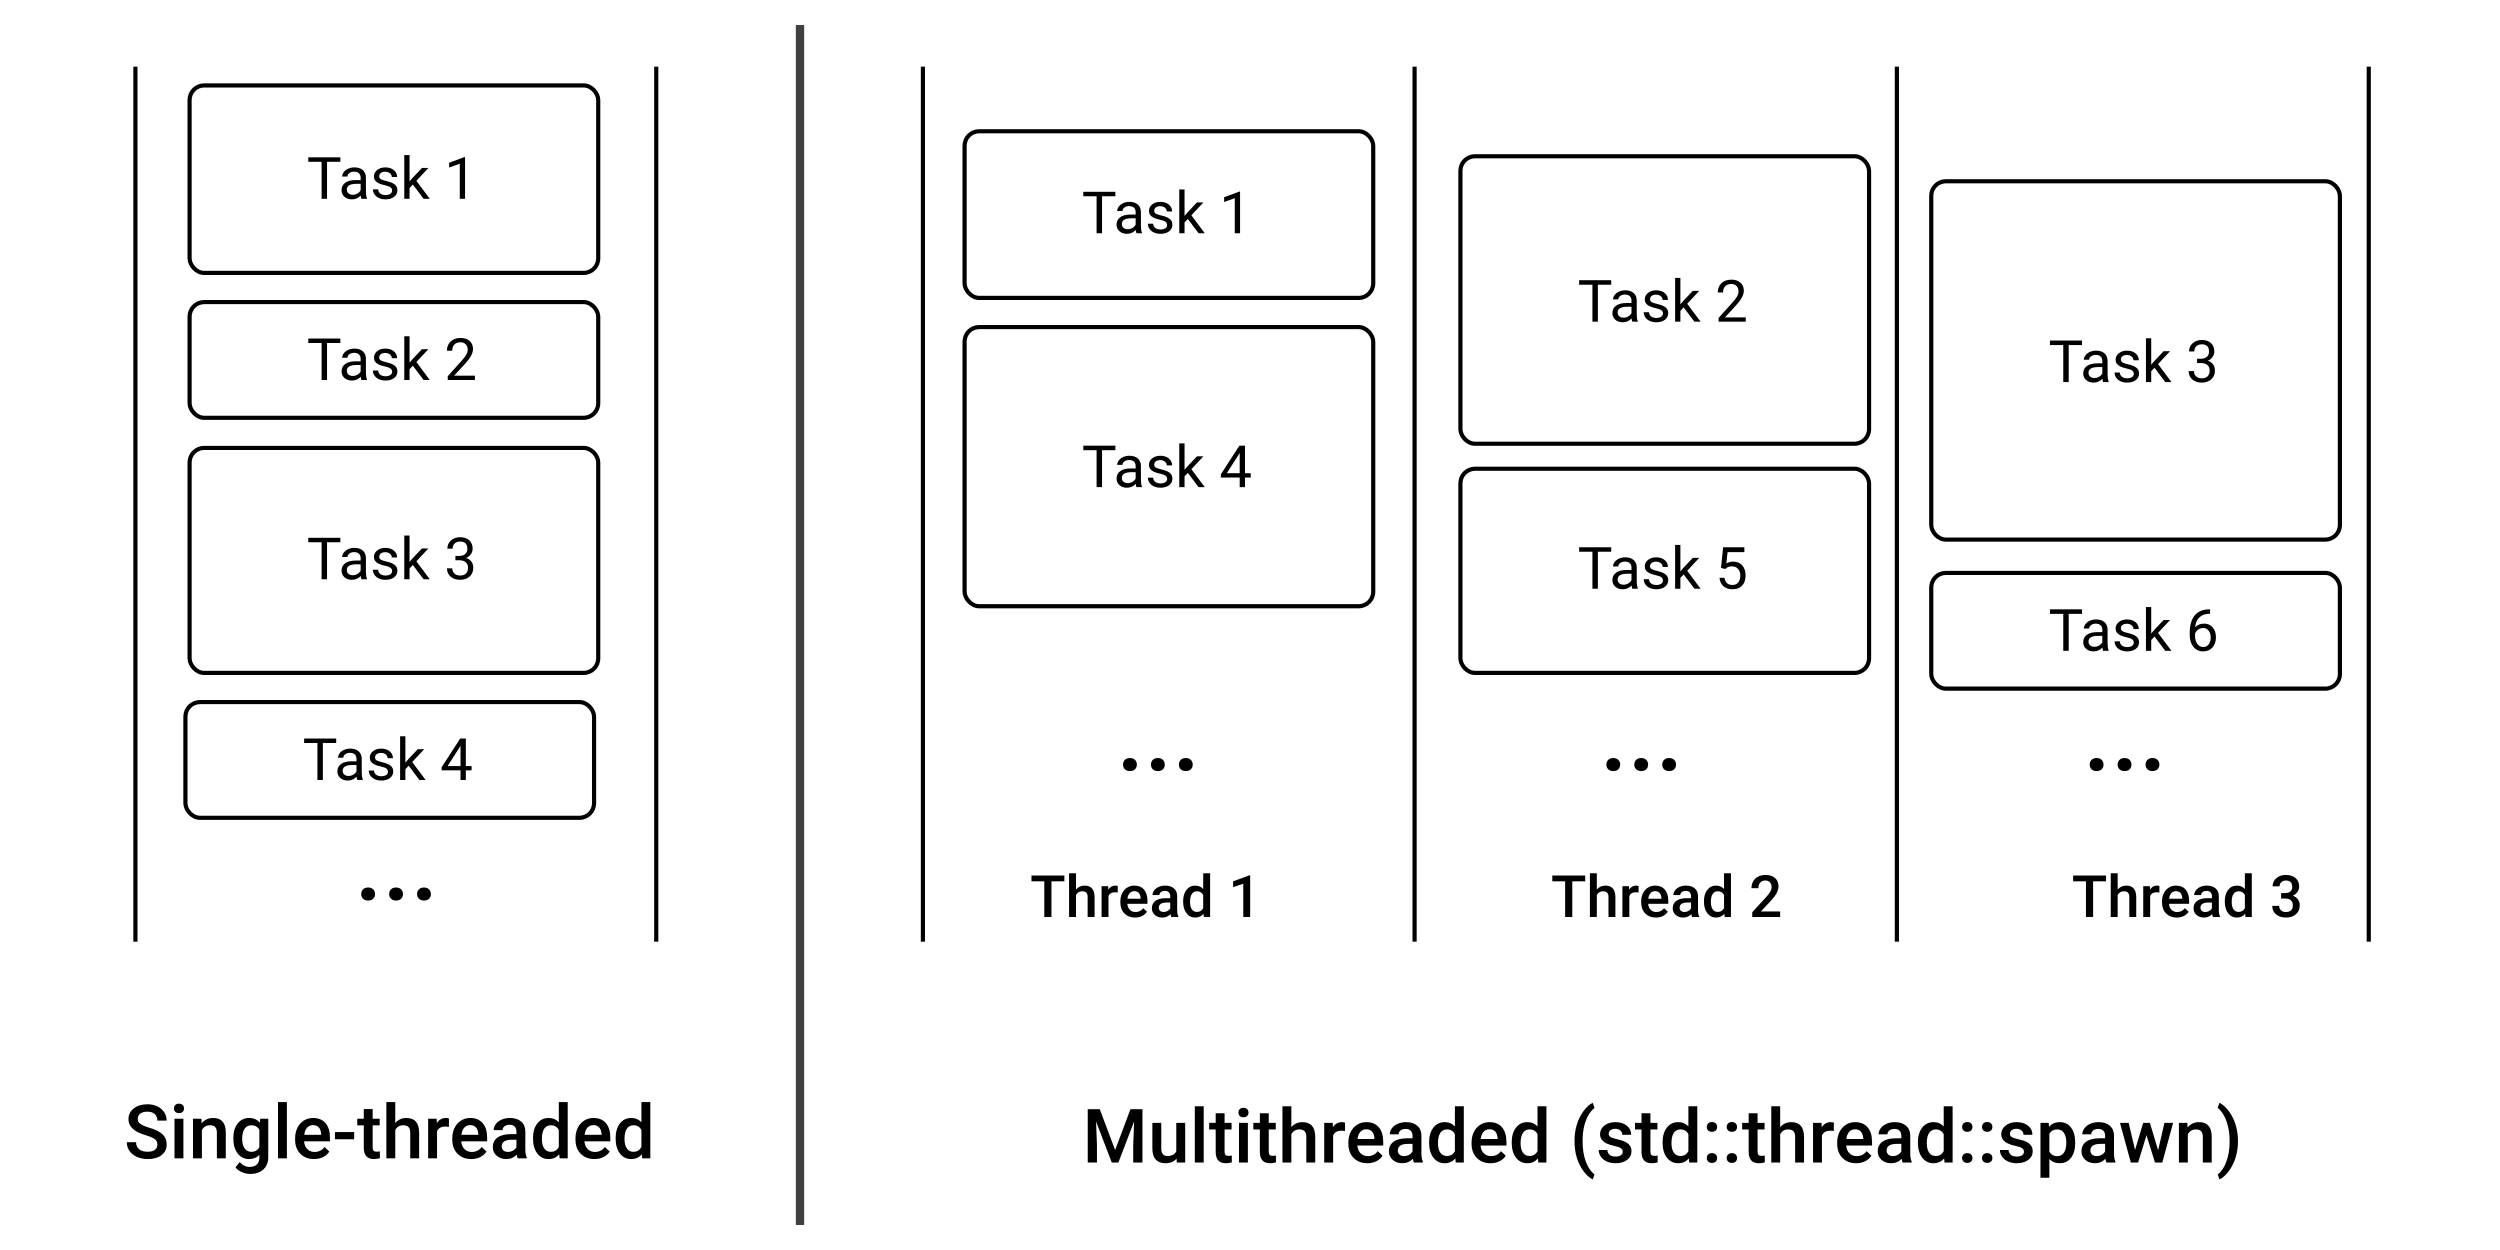 <svg width="600" height="300" viewBox="0 0 600 300" fill="none" xmlns="http://www.w3.org/2000/svg">
<rect x="0" y="0" width="600" height="300" fill="#808080" stroke="none"/>
<g clip-path="url(#clip0_217:1)">
<rect width="600" height="300" fill="white"/>
<rect x="231.5" y="31.5" width="98.074" height="40" rx="3.5" fill="white" stroke="black"/>
<path d="M267.687 47.106H264.488V55.979H263.182V47.106H259.99V46.026H267.687V47.106ZM272.753 55.979C272.68 55.833 272.621 55.574 272.575 55.2C271.987 55.81 271.285 56.116 270.47 56.116C269.74 56.116 269.141 55.911 268.672 55.501C268.207 55.086 267.974 54.562 267.974 53.928C267.974 53.158 268.266 52.561 268.849 52.137C269.437 51.709 270.262 51.495 271.324 51.495H272.555V50.914C272.555 50.472 272.422 50.121 272.158 49.861C271.894 49.597 271.504 49.465 270.989 49.465C270.538 49.465 270.16 49.578 269.854 49.806C269.549 50.034 269.396 50.31 269.396 50.633H268.125C268.125 50.264 268.255 49.909 268.514 49.567C268.779 49.221 269.134 48.947 269.581 48.747C270.032 48.546 270.527 48.446 271.064 48.446C271.917 48.446 272.584 48.66 273.067 49.089C273.55 49.512 273.801 50.098 273.819 50.845V54.25C273.819 54.929 273.906 55.469 274.079 55.87V55.979H272.753ZM270.654 55.015C271.051 55.015 271.427 54.913 271.782 54.708C272.138 54.503 272.395 54.236 272.555 53.908V52.39H271.563C270.014 52.39 269.239 52.844 269.239 53.751C269.239 54.147 269.371 54.457 269.636 54.68C269.9 54.904 270.239 55.015 270.654 55.015ZM280.108 54.017C280.108 53.675 279.978 53.411 279.719 53.224C279.463 53.033 279.014 52.869 278.372 52.732C277.734 52.595 277.226 52.431 276.848 52.24C276.474 52.048 276.196 51.821 276.014 51.556C275.836 51.292 275.747 50.977 275.747 50.613C275.747 50.007 276.002 49.494 276.513 49.075C277.028 48.656 277.684 48.446 278.481 48.446C279.32 48.446 279.999 48.662 280.518 49.095C281.042 49.528 281.305 50.082 281.305 50.757H280.033C280.033 50.41 279.885 50.112 279.589 49.861C279.297 49.61 278.928 49.485 278.481 49.485C278.021 49.485 277.661 49.585 277.401 49.786C277.141 49.986 277.012 50.248 277.012 50.572C277.012 50.877 277.132 51.107 277.374 51.262C277.615 51.417 278.051 51.565 278.68 51.707C279.313 51.848 279.826 52.017 280.218 52.213C280.61 52.408 280.899 52.645 281.086 52.923C281.277 53.197 281.373 53.532 281.373 53.928C281.373 54.589 281.109 55.12 280.58 55.521C280.051 55.918 279.365 56.116 278.522 56.116C277.93 56.116 277.406 56.011 276.95 55.801C276.494 55.592 276.137 55.3 275.877 54.926C275.622 54.548 275.494 54.14 275.494 53.703H276.759C276.781 54.127 276.95 54.464 277.264 54.715C277.584 54.961 278.003 55.084 278.522 55.084C279.001 55.084 279.384 54.988 279.671 54.797C279.962 54.601 280.108 54.341 280.108 54.017ZM285.085 52.554L284.292 53.382V55.979H283.027V45.479H284.292V51.83L284.969 51.016L287.272 48.583H288.81L285.932 51.672L289.145 55.979H287.662L285.085 52.554ZM297.615 55.979H296.344V47.55L293.794 48.487V47.339L297.417 45.978H297.615V55.979Z" fill="black"/>
<rect x="350.5" y="37.5" width="98.074" height="69" rx="3.5" fill="white" stroke="black"/>
<path d="M386.687 68.335H383.488V77.208H382.182V68.335H378.99V67.255H386.687V68.335ZM391.753 77.208C391.68 77.062 391.621 76.803 391.575 76.429C390.987 77.04 390.285 77.345 389.47 77.345C388.74 77.345 388.141 77.14 387.672 76.73C387.207 76.315 386.974 75.791 386.974 75.157C386.974 74.387 387.266 73.79 387.849 73.367C388.437 72.938 389.262 72.724 390.324 72.724H391.555V72.143C391.555 71.701 391.422 71.35 391.158 71.09C390.894 70.826 390.504 70.694 389.989 70.694C389.538 70.694 389.16 70.808 388.854 71.035C388.549 71.263 388.396 71.539 388.396 71.863H387.125C387.125 71.493 387.255 71.138 387.514 70.796C387.779 70.45 388.134 70.176 388.581 69.976C389.032 69.775 389.527 69.675 390.064 69.675C390.917 69.675 391.584 69.889 392.067 70.318C392.55 70.742 392.801 71.327 392.819 72.075V75.479C392.819 76.158 392.906 76.698 393.079 77.099V77.208H391.753ZM389.654 76.244C390.051 76.244 390.427 76.142 390.782 75.937C391.138 75.732 391.395 75.465 391.555 75.137V73.619H390.563C389.014 73.619 388.239 74.073 388.239 74.98C388.239 75.376 388.371 75.686 388.636 75.909C388.9 76.133 389.239 76.244 389.654 76.244ZM399.108 75.246C399.108 74.905 398.978 74.64 398.719 74.453C398.463 74.262 398.014 74.098 397.372 73.961C396.734 73.825 396.226 73.66 395.848 73.469C395.474 73.278 395.196 73.05 395.014 72.785C394.836 72.521 394.747 72.207 394.747 71.842C394.747 71.236 395.002 70.723 395.513 70.304C396.028 69.885 396.684 69.675 397.481 69.675C398.32 69.675 398.999 69.892 399.518 70.325C400.042 70.757 400.305 71.311 400.305 71.986H399.033C399.033 71.639 398.885 71.341 398.589 71.09C398.297 70.84 397.928 70.714 397.481 70.714C397.021 70.714 396.661 70.814 396.401 71.015C396.141 71.216 396.012 71.478 396.012 71.801C396.012 72.106 396.132 72.337 396.374 72.492C396.615 72.647 397.051 72.795 397.68 72.936C398.313 73.077 398.826 73.246 399.218 73.442C399.61 73.638 399.899 73.875 400.086 74.153C400.277 74.426 400.373 74.761 400.373 75.157C400.373 75.818 400.109 76.349 399.58 76.75C399.051 77.147 398.365 77.345 397.522 77.345C396.93 77.345 396.406 77.24 395.95 77.031C395.494 76.821 395.137 76.529 394.877 76.156C394.622 75.777 394.494 75.369 394.494 74.932H395.759C395.781 75.356 395.95 75.693 396.264 75.944C396.584 76.19 397.003 76.313 397.522 76.313C398.001 76.313 398.384 76.217 398.671 76.026C398.962 75.83 399.108 75.57 399.108 75.246ZM404.085 73.784L403.292 74.611V77.208H402.027V66.708H403.292V73.059L403.969 72.245L406.272 69.812H407.81L404.932 72.902L408.145 77.208H406.662L404.085 73.784ZM418.98 77.208H412.459V76.299L415.904 72.471C416.415 71.892 416.765 71.423 416.957 71.063C417.153 70.698 417.251 70.322 417.251 69.935C417.251 69.415 417.094 68.989 416.779 68.657C416.465 68.324 416.045 68.157 415.521 68.157C414.892 68.157 414.403 68.338 414.052 68.698C413.705 69.053 413.532 69.55 413.532 70.188H412.267C412.267 69.272 412.561 68.531 413.149 67.966C413.742 67.401 414.532 67.118 415.521 67.118C416.446 67.118 417.178 67.362 417.716 67.85C418.253 68.333 418.522 68.978 418.522 69.784C418.522 70.764 417.898 71.931 416.649 73.284L413.983 76.176H418.98V77.208Z" fill="black"/>
<rect x="463.5" y="43.5" width="98.074" height="86" rx="3.5" fill="white" stroke="black"/>
<path d="M499.687 82.814H496.488V91.688H495.182V82.814H491.99V81.734H499.687V82.814ZM504.753 91.688C504.68 91.542 504.621 91.282 504.575 90.908C503.987 91.519 503.285 91.824 502.47 91.824C501.74 91.824 501.141 91.619 500.672 91.209C500.207 90.794 499.974 90.27 499.974 89.637C499.974 88.867 500.266 88.269 500.849 87.846C501.437 87.417 502.262 87.203 503.324 87.203H504.555V86.622C504.555 86.18 504.422 85.829 504.158 85.569C503.894 85.305 503.504 85.173 502.989 85.173C502.538 85.173 502.16 85.287 501.854 85.515C501.549 85.743 501.396 86.018 501.396 86.342H500.125C500.125 85.973 500.255 85.617 500.514 85.275C500.779 84.929 501.134 84.656 501.581 84.455C502.032 84.255 502.527 84.154 503.064 84.154C503.917 84.154 504.584 84.368 505.067 84.797C505.55 85.221 505.801 85.806 505.819 86.554V89.958C505.819 90.637 505.906 91.177 506.079 91.578V91.688H504.753ZM502.654 90.724C503.051 90.724 503.427 90.621 503.782 90.416C504.138 90.211 504.395 89.944 504.555 89.616V88.099H503.563C502.014 88.099 501.239 88.552 501.239 89.459C501.239 89.856 501.371 90.165 501.636 90.389C501.9 90.612 502.239 90.724 502.654 90.724ZM512.108 89.726C512.108 89.384 511.978 89.12 511.719 88.933C511.463 88.741 511.014 88.577 510.372 88.44C509.734 88.304 509.226 88.14 508.848 87.948C508.474 87.757 508.196 87.529 508.014 87.265C507.836 87 507.747 86.686 507.747 86.321C507.747 85.715 508.002 85.203 508.513 84.783C509.028 84.364 509.684 84.154 510.481 84.154C511.32 84.154 511.999 84.371 512.518 84.804C513.042 85.237 513.305 85.79 513.305 86.465H512.033C512.033 86.118 511.885 85.82 511.589 85.569C511.297 85.319 510.928 85.193 510.481 85.193C510.021 85.193 509.661 85.294 509.401 85.494C509.141 85.695 509.012 85.957 509.012 86.28C509.012 86.586 509.132 86.816 509.374 86.971C509.615 87.126 510.051 87.274 510.68 87.415C511.313 87.556 511.826 87.725 512.218 87.921C512.61 88.117 512.899 88.354 513.086 88.632C513.277 88.905 513.373 89.24 513.373 89.637C513.373 90.297 513.109 90.829 512.58 91.23C512.051 91.626 511.365 91.824 510.522 91.824C509.93 91.824 509.406 91.719 508.95 91.51C508.494 91.3 508.137 91.008 507.877 90.635C507.622 90.257 507.494 89.849 507.494 89.411H508.759C508.781 89.835 508.95 90.172 509.264 90.423C509.584 90.669 510.003 90.792 510.522 90.792C511.001 90.792 511.384 90.696 511.671 90.505C511.962 90.309 512.108 90.049 512.108 89.726ZM517.085 88.263L516.292 89.09V91.688H515.027V81.188H516.292V87.538L516.969 86.725L519.272 84.291H520.81L517.932 87.381L521.145 91.688H519.662L517.085 88.263ZM527.298 86.096H528.248C528.845 86.087 529.314 85.929 529.656 85.624C529.998 85.319 530.169 84.906 530.169 84.387C530.169 83.22 529.588 82.637 528.426 82.637C527.879 82.637 527.441 82.794 527.113 83.108C526.79 83.418 526.628 83.831 526.628 84.346H525.363C525.363 83.557 525.65 82.903 526.224 82.384C526.803 81.86 527.537 81.598 528.426 81.598C529.364 81.598 530.1 81.846 530.634 82.343C531.167 82.84 531.433 83.53 531.433 84.414C531.433 84.847 531.292 85.266 531.01 85.672C530.732 86.078 530.351 86.38 529.868 86.581C530.415 86.754 530.836 87.041 531.133 87.442C531.433 87.843 531.584 88.333 531.584 88.912C531.584 89.805 531.292 90.514 530.709 91.038C530.126 91.562 529.367 91.824 528.432 91.824C527.498 91.824 526.737 91.571 526.149 91.065C525.566 90.56 525.274 89.892 525.274 89.062H526.546C526.546 89.587 526.717 90.006 527.058 90.32C527.4 90.635 527.858 90.792 528.432 90.792C529.043 90.792 529.51 90.632 529.834 90.314C530.157 89.995 530.319 89.537 530.319 88.939C530.319 88.361 530.141 87.916 529.786 87.606C529.431 87.296 528.918 87.137 528.248 87.128H527.298V86.096Z" fill="black"/>
<rect x="463.5" y="137.5" width="98.074" height="27.773" rx="3.5" fill="white" stroke="black"/>
<path d="M499.687 147.323H496.488V156.196H495.182V147.323H491.99V146.243H499.687V147.323ZM504.753 156.196C504.68 156.05 504.621 155.79 504.575 155.417C503.987 156.027 503.285 156.333 502.47 156.333C501.74 156.333 501.141 156.128 500.672 155.718C500.207 155.303 499.974 154.779 499.974 154.145C499.974 153.375 500.266 152.778 500.849 152.354C501.437 151.926 502.262 151.712 503.324 151.712H504.555V151.131C504.555 150.689 504.422 150.338 504.158 150.078C503.894 149.814 503.504 149.681 502.989 149.681C502.538 149.681 502.16 149.795 501.854 150.023C501.549 150.251 501.396 150.527 501.396 150.85H500.125C500.125 150.481 500.255 150.126 500.514 149.784C500.779 149.438 501.134 149.164 501.581 148.964C502.032 148.763 502.527 148.663 503.064 148.663C503.917 148.663 504.584 148.877 505.067 149.305C505.55 149.729 505.801 150.315 505.819 151.062V154.467C505.819 155.146 505.906 155.686 506.079 156.087V156.196H504.753ZM502.654 155.232C503.051 155.232 503.427 155.13 503.782 154.925C504.138 154.72 504.395 154.453 504.555 154.125V152.607H503.563C502.014 152.607 501.239 153.061 501.239 153.968C501.239 154.364 501.371 154.674 501.636 154.897C501.9 155.121 502.239 155.232 502.654 155.232ZM512.108 154.234C512.108 153.892 511.978 153.628 511.719 153.441C511.463 153.25 511.014 153.086 510.372 152.949C509.734 152.812 509.226 152.648 508.848 152.457C508.474 152.265 508.196 152.038 508.014 151.773C507.836 151.509 507.747 151.194 507.747 150.83C507.747 150.224 508.002 149.711 508.513 149.292C509.028 148.873 509.684 148.663 510.481 148.663C511.32 148.663 511.999 148.879 512.518 149.312C513.042 149.745 513.305 150.299 513.305 150.973H512.033C512.033 150.627 511.885 150.329 511.589 150.078C511.297 149.827 510.928 149.702 510.481 149.702C510.021 149.702 509.661 149.802 509.401 150.003C509.141 150.203 509.012 150.465 509.012 150.789C509.012 151.094 509.132 151.324 509.374 151.479C509.615 151.634 510.051 151.782 510.68 151.924C511.313 152.065 511.826 152.234 512.218 152.429C512.61 152.625 512.899 152.862 513.086 153.14C513.277 153.414 513.373 153.749 513.373 154.145C513.373 154.806 513.109 155.337 512.58 155.738C512.051 156.135 511.365 156.333 510.522 156.333C509.93 156.333 509.406 156.228 508.95 156.018C508.494 155.809 508.137 155.517 507.877 155.143C507.622 154.765 507.494 154.357 507.494 153.92H508.759C508.781 154.344 508.95 154.681 509.264 154.931C509.584 155.178 510.003 155.301 510.522 155.301C511.001 155.301 511.384 155.205 511.671 155.013C511.962 154.817 512.108 154.558 512.108 154.234ZM517.085 152.771L516.292 153.598V156.196H515.027V145.696H516.292V152.047L516.969 151.233L519.272 148.8H520.81L517.932 151.889L521.145 156.196H519.662L517.085 152.771ZM530.422 146.236V147.309H530.189C529.205 147.328 528.421 147.619 527.838 148.184C527.254 148.749 526.917 149.545 526.826 150.57C527.35 149.969 528.066 149.668 528.973 149.668C529.838 149.668 530.529 149.973 531.044 150.584C531.563 151.194 531.823 151.983 531.823 152.949C531.823 153.974 531.543 154.795 530.982 155.41C530.426 156.025 529.679 156.333 528.74 156.333C527.788 156.333 527.015 155.968 526.423 155.239C525.83 154.505 525.534 153.562 525.534 152.409V151.924C525.534 150.092 525.924 148.692 526.703 147.726C527.487 146.756 528.651 146.259 530.196 146.236H530.422ZM528.761 150.72C528.328 150.72 527.929 150.85 527.564 151.11C527.2 151.37 526.947 151.696 526.806 152.088V152.553C526.806 153.373 526.99 154.034 527.359 154.535C527.728 155.036 528.189 155.287 528.74 155.287C529.31 155.287 529.756 155.077 530.08 154.658C530.408 154.239 530.572 153.69 530.572 153.011C530.572 152.327 530.406 151.776 530.073 151.356C529.745 150.932 529.307 150.72 528.761 150.72Z" fill="black"/>
<rect x="350.5" y="112.5" width="98.074" height="49" rx="3.5" fill="white" stroke="black"/>
<path d="M386.687 132.419H383.488V141.292H382.182V132.419H378.99V131.339H386.687V132.419ZM391.753 141.292C391.68 141.146 391.621 140.886 391.575 140.512C390.987 141.123 390.285 141.428 389.47 141.428C388.74 141.428 388.141 141.223 387.672 140.813C387.207 140.398 386.974 139.874 386.974 139.241C386.974 138.471 387.266 137.874 387.849 137.45C388.437 137.022 389.262 136.807 390.324 136.807H391.555V136.226C391.555 135.784 391.422 135.433 391.158 135.174C390.894 134.909 390.504 134.777 389.989 134.777C389.538 134.777 389.16 134.891 388.854 135.119C388.549 135.347 388.396 135.622 388.396 135.946H387.125C387.125 135.577 387.255 135.221 387.514 134.88C387.779 134.533 388.134 134.26 388.581 134.059C389.032 133.859 389.527 133.758 390.064 133.758C390.917 133.758 391.584 133.973 392.067 134.401C392.55 134.825 392.801 135.411 392.819 136.158V139.562C392.819 140.241 392.906 140.781 393.079 141.182V141.292H391.753ZM389.654 140.328C390.051 140.328 390.427 140.225 390.782 140.02C391.138 139.815 391.395 139.549 391.555 139.22V137.703H390.563C389.014 137.703 388.239 138.156 388.239 139.063C388.239 139.46 388.371 139.77 388.636 139.993C388.9 140.216 389.239 140.328 389.654 140.328ZM399.108 139.33C399.108 138.988 398.978 138.724 398.719 138.537C398.463 138.345 398.014 138.181 397.372 138.045C396.734 137.908 396.226 137.744 395.848 137.552C395.474 137.361 395.196 137.133 395.014 136.869C394.836 136.605 394.747 136.29 394.747 135.925C394.747 135.319 395.002 134.807 395.513 134.387C396.028 133.968 396.684 133.758 397.481 133.758C398.32 133.758 398.999 133.975 399.518 134.408C400.042 134.841 400.305 135.395 400.305 136.069H399.033C399.033 135.723 398.885 135.424 398.589 135.174C398.297 134.923 397.928 134.798 397.481 134.798C397.021 134.798 396.661 134.898 396.401 135.098C396.141 135.299 396.012 135.561 396.012 135.884C396.012 136.19 396.132 136.42 396.374 136.575C396.615 136.73 397.051 136.878 397.68 137.019C398.313 137.161 398.826 137.329 399.218 137.525C399.61 137.721 399.899 137.958 400.086 138.236C400.277 138.509 400.373 138.844 400.373 139.241C400.373 139.902 400.109 140.433 399.58 140.834C399.051 141.23 398.365 141.428 397.522 141.428C396.93 141.428 396.406 141.324 395.95 141.114C395.494 140.904 395.137 140.613 394.877 140.239C394.622 139.861 394.494 139.453 394.494 139.015H395.759C395.781 139.439 395.95 139.776 396.264 140.027C396.584 140.273 397.003 140.396 397.522 140.396C398.001 140.396 398.384 140.3 398.671 140.109C398.962 139.913 399.108 139.653 399.108 139.33ZM404.085 137.867L403.292 138.694V141.292H402.027V130.792H403.292V137.142L403.969 136.329L406.272 133.895H407.81L404.932 136.985L408.145 141.292H406.662L404.085 137.867ZM413.04 136.301L413.546 131.339H418.645V132.508H414.619L414.318 135.221C414.806 134.934 415.36 134.791 415.979 134.791C416.886 134.791 417.606 135.091 418.139 135.693C418.673 136.29 418.939 137.099 418.939 138.12C418.939 139.145 418.661 139.954 418.105 140.547C417.554 141.134 416.781 141.428 415.788 141.428C414.908 141.428 414.191 141.185 413.635 140.697C413.079 140.209 412.762 139.535 412.684 138.674H413.881C413.958 139.243 414.161 139.674 414.489 139.966C414.817 140.253 415.25 140.396 415.788 140.396C416.376 140.396 416.836 140.196 417.169 139.795C417.506 139.394 417.675 138.84 417.675 138.133C417.675 137.468 417.492 136.935 417.128 136.534C416.768 136.128 416.287 135.925 415.685 135.925C415.134 135.925 414.701 136.046 414.387 136.288L414.052 136.561L413.04 136.301Z" fill="black"/>
<rect x="231.5" y="78.5" width="98.074" height="67" rx="3.5" fill="white" stroke="black"/>
<path d="M267.687 108.044H264.488V116.917H263.182V108.044H259.99V106.964H267.687V108.044ZM272.753 116.917C272.68 116.771 272.621 116.511 272.575 116.137C271.987 116.748 271.285 117.053 270.47 117.053C269.74 117.053 269.141 116.848 268.672 116.438C268.207 116.023 267.974 115.499 267.974 114.866C267.974 114.096 268.266 113.499 268.849 113.075C269.437 112.646 270.262 112.432 271.324 112.432H272.555V111.851C272.555 111.409 272.422 111.058 272.158 110.798C271.894 110.534 271.504 110.402 270.989 110.402C270.538 110.402 270.16 110.516 269.854 110.744C269.549 110.972 269.396 111.247 269.396 111.571H268.125C268.125 111.202 268.255 110.846 268.514 110.505C268.779 110.158 269.134 109.885 269.581 109.684C270.032 109.484 270.527 109.383 271.064 109.383C271.917 109.383 272.584 109.598 273.067 110.026C273.55 110.45 273.801 111.035 273.819 111.783V115.187C273.819 115.866 273.906 116.406 274.079 116.807V116.917H272.753ZM270.654 115.953C271.051 115.953 271.427 115.85 271.782 115.645C272.138 115.44 272.395 115.173 272.555 114.845V113.328H271.563C270.014 113.328 269.239 113.781 269.239 114.688C269.239 115.085 269.371 115.395 269.636 115.618C269.9 115.841 270.239 115.953 270.654 115.953ZM280.108 114.955C280.108 114.613 279.978 114.349 279.719 114.162C279.463 113.97 279.014 113.806 278.372 113.67C277.734 113.533 277.226 113.369 276.848 113.177C276.474 112.986 276.196 112.758 276.014 112.494C275.836 112.229 275.747 111.915 275.747 111.55C275.747 110.944 276.002 110.432 276.513 110.012C277.028 109.593 277.684 109.383 278.481 109.383C279.32 109.383 279.999 109.6 280.518 110.033C281.042 110.466 281.305 111.02 281.305 111.694H280.033C280.033 111.348 279.885 111.049 279.589 110.798C279.297 110.548 278.928 110.423 278.481 110.423C278.021 110.423 277.661 110.523 277.401 110.723C277.141 110.924 277.012 111.186 277.012 111.509C277.012 111.815 277.132 112.045 277.374 112.2C277.615 112.355 278.051 112.503 278.68 112.644C279.313 112.785 279.826 112.954 280.218 113.15C280.61 113.346 280.899 113.583 281.086 113.861C281.277 114.134 281.373 114.469 281.373 114.866C281.373 115.527 281.109 116.058 280.58 116.459C280.051 116.855 279.365 117.053 278.522 117.053C277.93 117.053 277.406 116.949 276.95 116.739C276.494 116.529 276.137 116.238 275.877 115.864C275.622 115.486 275.494 115.078 275.494 114.64H276.759C276.781 115.064 276.95 115.401 277.264 115.652C277.584 115.898 278.003 116.021 278.522 116.021C279.001 116.021 279.384 115.925 279.671 115.734C279.962 115.538 280.108 115.278 280.108 114.955ZM285.085 113.492L284.292 114.319V116.917H283.027V106.417H284.292V112.767L284.969 111.954L287.272 109.52H288.81L285.932 112.61L289.145 116.917H287.662L285.085 113.492ZM298.798 113.574H300.179V114.606H298.798V116.917H297.526V114.606H292.994V113.861L297.451 106.964H298.798V113.574ZM294.43 113.574H297.526V108.693L297.376 108.966L294.43 113.574Z" fill="black"/>
<line x1="221.5" y1="226" x2="221.5" y2="16" stroke="black"/>
<line x1="339.5" y1="226" x2="339.5" y2="16" stroke="black"/>
<line x1="455.25" y1="226" x2="455.25" y2="16" stroke="black"/>
<line x1="568.5" y1="226" x2="568.5" y2="16" stroke="black"/>
<path d="M271.18 181.925C271.711 181.925 272.121 182.078 272.41 182.382C272.699 182.679 272.844 183.054 272.844 183.507C272.844 183.953 272.699 184.324 272.41 184.621C272.121 184.91 271.711 185.054 271.18 185.054C270.672 185.054 270.27 184.91 269.973 184.621C269.676 184.332 269.527 183.961 269.527 183.507C269.527 183.054 269.672 182.679 269.961 182.382C270.25 182.078 270.656 181.925 271.18 181.925ZM277.883 181.925C278.414 181.925 278.824 182.078 279.113 182.382C279.402 182.679 279.547 183.054 279.547 183.507C279.547 183.953 279.402 184.324 279.113 184.621C278.824 184.91 278.414 185.054 277.883 185.054C277.375 185.054 276.973 184.91 276.676 184.621C276.379 184.332 276.23 183.961 276.23 183.507C276.23 183.054 276.375 182.679 276.664 182.382C276.953 182.078 277.359 181.925 277.883 181.925ZM284.586 181.925C285.117 181.925 285.527 182.078 285.816 182.382C286.105 182.679 286.25 183.054 286.25 183.507C286.25 183.953 286.105 184.324 285.816 184.621C285.527 184.91 285.117 185.054 284.586 185.054C284.078 185.054 283.676 184.91 283.379 184.621C283.082 184.332 282.934 183.961 282.934 183.507C282.934 183.054 283.078 182.679 283.367 182.382C283.656 182.078 284.062 181.925 284.586 181.925Z" fill="black"/>
<path d="M503.18 181.925C503.711 181.925 504.121 182.078 504.41 182.382C504.699 182.679 504.844 183.054 504.844 183.507C504.844 183.953 504.699 184.324 504.41 184.621C504.121 184.91 503.711 185.054 503.18 185.054C502.672 185.054 502.27 184.91 501.973 184.621C501.676 184.332 501.527 183.961 501.527 183.507C501.527 183.054 501.672 182.679 501.961 182.382C502.25 182.078 502.656 181.925 503.18 181.925ZM509.883 181.925C510.414 181.925 510.824 182.078 511.113 182.382C511.402 182.679 511.547 183.054 511.547 183.507C511.547 183.953 511.402 184.324 511.113 184.621C510.824 184.91 510.414 185.054 509.883 185.054C509.375 185.054 508.973 184.91 508.676 184.621C508.379 184.332 508.23 183.961 508.23 183.507C508.23 183.054 508.375 182.679 508.664 182.382C508.953 182.078 509.359 181.925 509.883 181.925ZM516.586 181.925C517.117 181.925 517.527 182.078 517.816 182.382C518.105 182.679 518.25 183.054 518.25 183.507C518.25 183.953 518.105 184.324 517.816 184.621C517.527 184.91 517.117 185.054 516.586 185.054C516.078 185.054 515.676 184.91 515.379 184.621C515.082 184.332 514.934 183.961 514.934 183.507C514.934 183.054 515.078 182.679 515.367 182.382C515.656 182.078 516.063 181.925 516.586 181.925Z" fill="black"/>
<path d="M387.18 181.925C387.711 181.925 388.121 182.078 388.41 182.382C388.699 182.679 388.844 183.054 388.844 183.507C388.844 183.953 388.699 184.324 388.41 184.621C388.121 184.91 387.711 185.054 387.18 185.054C386.672 185.054 386.27 184.91 385.973 184.621C385.676 184.332 385.527 183.961 385.527 183.507C385.527 183.054 385.672 182.679 385.961 182.382C386.25 182.078 386.656 181.925 387.18 181.925ZM393.883 181.925C394.414 181.925 394.824 182.078 395.113 182.382C395.402 182.679 395.547 183.054 395.547 183.507C395.547 183.953 395.402 184.324 395.113 184.621C394.824 184.91 394.414 185.054 393.883 185.054C393.375 185.054 392.973 184.91 392.676 184.621C392.379 184.332 392.23 183.961 392.23 183.507C392.23 183.054 392.375 182.679 392.664 182.382C392.953 182.078 393.359 181.925 393.883 181.925ZM400.586 181.925C401.117 181.925 401.527 182.078 401.816 182.382C402.105 182.679 402.25 183.054 402.25 183.507C402.25 183.953 402.105 184.324 401.816 184.621C401.527 184.91 401.117 185.054 400.586 185.054C400.078 185.054 399.676 184.91 399.379 184.621C399.082 184.332 398.934 183.961 398.934 183.507C398.934 183.054 399.078 182.679 399.367 182.382C399.656 182.078 400.063 181.925 400.586 181.925Z" fill="black"/>
<rect x="45.5" y="20.5" width="98.074" height="45" rx="3.5" fill="white" stroke="black"/>
<path d="M81.687 38.835H78.488V47.708H77.183V38.835H73.99V37.755H81.687V38.835ZM86.753 47.708C86.68 47.562 86.621 47.303 86.575 46.929C85.987 47.54 85.285 47.845 84.47 47.845C83.74 47.845 83.141 47.64 82.672 47.23C82.207 46.815 81.975 46.291 81.975 45.658C81.975 44.887 82.266 44.29 82.85 43.867C83.437 43.438 84.262 43.224 85.324 43.224H86.555V42.643C86.555 42.201 86.422 41.85 86.158 41.59C85.894 41.326 85.504 41.194 84.989 41.194C84.538 41.194 84.16 41.308 83.854 41.535C83.549 41.763 83.396 42.039 83.396 42.363H82.125C82.125 41.993 82.255 41.638 82.514 41.296C82.779 40.95 83.134 40.676 83.581 40.476C84.032 40.275 84.526 40.175 85.064 40.175C85.916 40.175 86.584 40.389 87.067 40.818C87.55 41.242 87.801 41.827 87.819 42.575V45.979C87.819 46.658 87.906 47.198 88.079 47.599V47.708H86.753ZM84.654 46.745C85.051 46.745 85.427 46.642 85.782 46.437C86.138 46.232 86.395 45.965 86.555 45.637V44.12H85.563C84.014 44.12 83.239 44.573 83.239 45.48C83.239 45.876 83.371 46.186 83.636 46.41C83.9 46.633 84.239 46.745 84.654 46.745ZM94.108 45.746C94.108 45.405 93.978 45.14 93.719 44.953C93.463 44.762 93.014 44.598 92.372 44.461C91.734 44.325 91.226 44.16 90.847 43.969C90.474 43.778 90.196 43.55 90.013 43.285C89.836 43.021 89.747 42.707 89.747 42.342C89.747 41.736 90.002 41.223 90.513 40.804C91.028 40.385 91.684 40.175 92.481 40.175C93.32 40.175 93.999 40.392 94.518 40.825C95.043 41.258 95.305 41.811 95.305 42.486H94.033C94.033 42.139 93.885 41.841 93.589 41.59C93.297 41.34 92.928 41.214 92.481 41.214C92.021 41.214 91.661 41.315 91.401 41.515C91.141 41.715 91.012 41.977 91.012 42.301C91.012 42.606 91.132 42.837 91.374 42.992C91.615 43.147 92.051 43.295 92.68 43.436C93.313 43.577 93.826 43.746 94.218 43.942C94.61 44.138 94.899 44.375 95.086 44.653C95.277 44.926 95.373 45.261 95.373 45.658C95.373 46.318 95.109 46.849 94.58 47.25C94.051 47.647 93.365 47.845 92.522 47.845C91.93 47.845 91.406 47.74 90.95 47.531C90.494 47.321 90.137 47.029 89.877 46.656C89.622 46.277 89.494 45.87 89.494 45.432H90.759C90.781 45.856 90.95 46.193 91.264 46.444C91.584 46.69 92.003 46.813 92.522 46.813C93.001 46.813 93.384 46.717 93.671 46.526C93.962 46.33 94.108 46.07 94.108 45.746ZM99.085 44.283L98.292 45.111V47.708H97.027V37.208H98.292V43.559L98.969 42.745L101.272 40.312H102.81L99.933 43.402L103.145 47.708H101.662L99.085 44.283ZM111.615 47.708H110.344V39.28L107.794 40.216V39.068L111.417 37.707H111.615V47.708Z" fill="black"/>
<rect x="45.5" y="72.5" width="98.074" height="27.773" rx="3.5" fill="white" stroke="black"/>
<path d="M81.687 82.323H78.488V91.196H77.183V82.323H73.99V81.243H81.687V82.323ZM86.753 91.196C86.68 91.05 86.621 90.79 86.575 90.417C85.987 91.028 85.285 91.333 84.47 91.333C83.74 91.333 83.141 91.128 82.672 90.718C82.207 90.303 81.975 89.779 81.975 89.145C81.975 88.375 82.266 87.778 82.85 87.354C83.437 86.926 84.262 86.712 85.324 86.712H86.555V86.131C86.555 85.689 86.422 85.338 86.158 85.078C85.894 84.814 85.504 84.681 84.989 84.681C84.538 84.681 84.16 84.795 83.854 85.023C83.549 85.251 83.396 85.527 83.396 85.85H82.125C82.125 85.481 82.255 85.126 82.514 84.784C82.779 84.438 83.134 84.164 83.581 83.964C84.032 83.763 84.526 83.663 85.064 83.663C85.916 83.663 86.584 83.877 87.067 84.305C87.55 84.729 87.801 85.315 87.819 86.062V89.467C87.819 90.146 87.906 90.686 88.079 91.087V91.196H86.753ZM84.654 90.232C85.051 90.232 85.427 90.13 85.782 89.925C86.138 89.719 86.395 89.453 86.555 89.125V87.607H85.563C84.014 87.607 83.239 88.061 83.239 88.968C83.239 89.364 83.371 89.674 83.636 89.897C83.9 90.121 84.239 90.232 84.654 90.232ZM94.108 89.234C94.108 88.892 93.978 88.628 93.719 88.441C93.463 88.25 93.014 88.086 92.372 87.949C91.734 87.812 91.226 87.648 90.847 87.457C90.474 87.265 90.196 87.038 90.013 86.773C89.836 86.509 89.747 86.195 89.747 85.83C89.747 85.224 90.002 84.711 90.513 84.292C91.028 83.873 91.684 83.663 92.481 83.663C93.32 83.663 93.999 83.879 94.518 84.312C95.043 84.745 95.305 85.299 95.305 85.973H94.033C94.033 85.627 93.885 85.329 93.589 85.078C93.297 84.827 92.928 84.702 92.481 84.702C92.021 84.702 91.661 84.802 91.401 85.003C91.141 85.203 91.012 85.465 91.012 85.789C91.012 86.094 91.132 86.324 91.374 86.479C91.615 86.634 92.051 86.782 92.68 86.924C93.313 87.065 93.826 87.234 94.218 87.43C94.61 87.626 94.899 87.862 95.086 88.14C95.277 88.414 95.373 88.749 95.373 89.145C95.373 89.806 95.109 90.337 94.58 90.738C94.051 91.135 93.365 91.333 92.522 91.333C91.93 91.333 91.406 91.228 90.95 91.018C90.494 90.809 90.137 90.517 89.877 90.143C89.622 89.765 89.494 89.357 89.494 88.92H90.759C90.781 89.344 90.95 89.681 91.264 89.931C91.584 90.178 92.003 90.301 92.522 90.301C93.001 90.301 93.384 90.205 93.671 90.013C93.962 89.817 94.108 89.558 94.108 89.234ZM99.085 87.771L98.292 88.598V91.196H97.027V80.696H98.292V87.047L98.969 86.233L101.272 83.8H102.81L99.933 86.889L103.145 91.196H101.662L99.085 87.771ZM113.98 91.196H107.459V90.287L110.904 86.459C111.415 85.88 111.765 85.411 111.957 85.051C112.153 84.686 112.251 84.31 112.251 83.923C112.251 83.403 112.094 82.977 111.779 82.644C111.465 82.312 111.045 82.145 110.521 82.145C109.892 82.145 109.403 82.325 109.052 82.685C108.705 83.041 108.532 83.538 108.532 84.176H107.267C107.267 83.26 107.561 82.519 108.149 81.954C108.742 81.389 109.532 81.106 110.521 81.106C111.446 81.106 112.178 81.35 112.716 81.838C113.253 82.321 113.522 82.966 113.522 83.772C113.522 84.752 112.898 85.919 111.649 87.272L108.983 90.164H113.98V91.196Z" fill="black"/>
<rect x="45.5" y="107.5" width="98.074" height="54" rx="3.5" fill="white" stroke="black"/>
<path d="M81.687 130.148H78.488V139.021H77.183V130.148H73.99V129.068H81.687V130.148ZM86.753 139.021C86.68 138.875 86.621 138.615 86.575 138.242C85.987 138.852 85.285 139.158 84.47 139.158C83.74 139.158 83.141 138.952 82.672 138.542C82.207 138.128 81.975 137.603 81.975 136.97C81.975 136.2 82.266 135.603 82.85 135.179C83.437 134.751 84.262 134.536 85.324 134.536H86.555V133.955C86.555 133.513 86.422 133.162 86.158 132.903C85.894 132.638 85.504 132.506 84.989 132.506C84.538 132.506 84.16 132.62 83.854 132.848C83.549 133.076 83.396 133.352 83.396 133.675H82.125C82.125 133.306 82.255 132.951 82.514 132.609C82.779 132.262 83.134 131.989 83.581 131.788C84.032 131.588 84.526 131.488 85.064 131.488C85.916 131.488 86.584 131.702 87.067 132.13C87.55 132.554 87.801 133.14 87.819 133.887V137.291C87.819 137.97 87.906 138.51 88.079 138.911V139.021H86.753ZM84.654 138.057C85.051 138.057 85.427 137.954 85.782 137.749C86.138 137.544 86.395 137.278 86.555 136.95V135.432H85.563C84.014 135.432 83.239 135.885 83.239 136.792C83.239 137.189 83.371 137.499 83.636 137.722C83.9 137.945 84.239 138.057 84.654 138.057ZM94.108 137.059C94.108 136.717 93.978 136.453 93.719 136.266C93.463 136.075 93.014 135.91 92.372 135.774C91.734 135.637 91.226 135.473 90.847 135.282C90.474 135.09 90.196 134.862 90.013 134.598C89.836 134.334 89.747 134.019 89.747 133.655C89.747 133.048 90.002 132.536 90.513 132.117C91.028 131.697 91.684 131.488 92.481 131.488C93.32 131.488 93.999 131.704 94.518 132.137C95.043 132.57 95.305 133.124 95.305 133.798H94.033C94.033 133.452 93.885 133.153 93.589 132.903C93.297 132.652 92.928 132.527 92.481 132.527C92.021 132.527 91.661 132.627 91.401 132.827C91.141 133.028 91.012 133.29 91.012 133.614C91.012 133.919 91.132 134.149 91.374 134.304C91.615 134.459 92.051 134.607 92.68 134.748C93.313 134.89 93.826 135.058 94.218 135.254C94.61 135.45 94.899 135.687 95.086 135.965C95.277 136.239 95.373 136.574 95.373 136.97C95.373 137.631 95.109 138.162 94.58 138.563C94.051 138.959 93.365 139.158 92.522 139.158C91.93 139.158 91.406 139.053 90.95 138.843C90.494 138.633 90.137 138.342 89.877 137.968C89.622 137.59 89.494 137.182 89.494 136.744H90.759C90.781 137.168 90.95 137.506 91.264 137.756C91.584 138.002 92.003 138.125 92.522 138.125C93.001 138.125 93.384 138.03 93.671 137.838C93.962 137.642 94.108 137.382 94.108 137.059ZM99.085 135.596L98.292 136.423V139.021H97.027V128.521H98.292V134.871L98.969 134.058L101.272 131.624H102.81L99.933 134.714L103.145 139.021H101.662L99.085 135.596ZM109.298 133.429H110.248C110.845 133.42 111.314 133.263 111.656 132.957C111.998 132.652 112.169 132.24 112.169 131.72C112.169 130.553 111.588 129.97 110.426 129.97C109.879 129.97 109.441 130.127 109.113 130.442C108.79 130.752 108.628 131.164 108.628 131.679H107.363C107.363 130.891 107.65 130.237 108.224 129.717C108.803 129.193 109.537 128.931 110.426 128.931C111.364 128.931 112.1 129.179 112.634 129.676C113.167 130.173 113.433 130.863 113.433 131.747C113.433 132.18 113.292 132.6 113.01 133.005C112.732 133.411 112.351 133.714 111.868 133.914C112.415 134.088 112.836 134.375 113.133 134.776C113.433 135.177 113.584 135.667 113.584 136.245C113.584 137.139 113.292 137.847 112.709 138.371C112.126 138.895 111.367 139.158 110.432 139.158C109.498 139.158 108.737 138.905 108.149 138.399C107.566 137.893 107.274 137.225 107.274 136.396H108.546C108.546 136.92 108.717 137.339 109.058 137.654C109.4 137.968 109.858 138.125 110.432 138.125C111.043 138.125 111.51 137.966 111.834 137.647C112.157 137.328 112.319 136.87 112.319 136.273C112.319 135.694 112.141 135.25 111.786 134.94C111.431 134.63 110.918 134.47 110.248 134.461H109.298V133.429Z" fill="black"/>
<rect x="44.5" y="168.5" width="98.074" height="27.773" rx="3.5" fill="white" stroke="black"/>
<path d="M80.687 178.323H77.488V187.196H76.183V178.323H72.99V177.243H80.687V178.323ZM85.753 187.196C85.68 187.05 85.621 186.79 85.575 186.417C84.987 187.027 84.285 187.333 83.47 187.333C82.74 187.333 82.141 187.128 81.672 186.718C81.207 186.303 80.975 185.779 80.975 185.145C80.975 184.375 81.266 183.778 81.85 183.354C82.437 182.926 83.262 182.712 84.324 182.712H85.555V182.131C85.555 181.689 85.422 181.338 85.158 181.078C84.894 180.814 84.504 180.681 83.989 180.681C83.538 180.681 83.16 180.795 82.854 181.023C82.549 181.251 82.396 181.527 82.396 181.85H81.125C81.125 181.481 81.255 181.126 81.514 180.784C81.779 180.438 82.134 180.164 82.581 179.964C83.032 179.763 83.526 179.663 84.064 179.663C84.916 179.663 85.584 179.877 86.067 180.305C86.55 180.729 86.801 181.315 86.819 182.062V185.467C86.819 186.146 86.906 186.686 87.079 187.087V187.196H85.753ZM83.654 186.232C84.051 186.232 84.427 186.13 84.782 185.925C85.138 185.72 85.395 185.453 85.555 185.125V183.607H84.563C83.014 183.607 82.239 184.061 82.239 184.968C82.239 185.364 82.371 185.674 82.636 185.897C82.9 186.121 83.239 186.232 83.654 186.232ZM93.108 185.234C93.108 184.892 92.978 184.628 92.719 184.441C92.463 184.25 92.014 184.086 91.372 183.949C90.734 183.812 90.226 183.648 89.847 183.457C89.474 183.265 89.196 183.038 89.013 182.773C88.836 182.509 88.747 182.194 88.747 181.83C88.747 181.224 89.002 180.711 89.513 180.292C90.028 179.873 90.684 179.663 91.481 179.663C92.32 179.663 92.999 179.879 93.518 180.312C94.043 180.745 94.305 181.299 94.305 181.973H93.033C93.033 181.627 92.885 181.329 92.589 181.078C92.297 180.827 91.928 180.702 91.481 180.702C91.021 180.702 90.661 180.802 90.401 181.003C90.141 181.203 90.012 181.465 90.012 181.789C90.012 182.094 90.132 182.324 90.374 182.479C90.615 182.634 91.051 182.782 91.68 182.924C92.313 183.065 92.826 183.234 93.218 183.429C93.61 183.625 93.899 183.862 94.086 184.14C94.277 184.414 94.373 184.749 94.373 185.145C94.373 185.806 94.109 186.337 93.58 186.738C93.051 187.135 92.365 187.333 91.522 187.333C90.93 187.333 90.406 187.228 89.95 187.018C89.494 186.809 89.137 186.517 88.877 186.143C88.622 185.765 88.494 185.357 88.494 184.92H89.759C89.781 185.344 89.95 185.681 90.264 185.931C90.584 186.178 91.003 186.301 91.522 186.301C92.001 186.301 92.384 186.205 92.671 186.013C92.962 185.817 93.108 185.558 93.108 185.234ZM98.085 183.771L97.292 184.598V187.196H96.027V176.696H97.292V183.047L97.969 182.233L100.272 179.8H101.81L98.933 182.889L102.145 187.196H100.662L98.085 183.771ZM111.798 183.853H113.179V184.886H111.798V187.196H110.526V184.886H105.994V184.14L110.451 177.243H111.798V183.853ZM107.43 183.853H110.526V178.972L110.376 179.246L107.43 183.853Z" fill="black"/>
<line x1="32.5" y1="226" x2="32.5" y2="16" stroke="black"/>
<line x1="157.5" y1="226" x2="157.5" y2="16" stroke="black"/>
<path d="M88.346 213C88.878 213 89.288 213.152 89.577 213.457C89.866 213.754 90.01 214.129 90.01 214.582C90.01 215.027 89.866 215.398 89.577 215.695C89.288 215.984 88.878 216.129 88.346 216.129C87.838 216.129 87.436 215.984 87.139 215.695C86.842 215.406 86.694 215.035 86.694 214.582C86.694 214.129 86.838 213.754 87.128 213.457C87.417 213.152 87.823 213 88.346 213ZM95.049 213C95.581 213 95.991 213.152 96.28 213.457C96.569 213.754 96.713 214.129 96.713 214.582C96.713 215.027 96.569 215.398 96.28 215.695C95.991 215.984 95.581 216.129 95.049 216.129C94.542 216.129 94.139 215.984 93.842 215.695C93.546 215.406 93.397 215.035 93.397 214.582C93.397 214.129 93.542 213.754 93.831 213.457C94.12 213.152 94.526 213 95.049 213ZM101.753 213C102.284 213 102.694 213.152 102.983 213.457C103.272 213.754 103.417 214.129 103.417 214.582C103.417 215.027 103.272 215.398 102.983 215.695C102.694 215.984 102.284 216.129 101.753 216.129C101.245 216.129 100.842 215.984 100.546 215.695C100.249 215.406 100.1 215.035 100.1 214.582C100.1 214.129 100.245 213.754 100.534 213.457C100.823 213.152 101.229 213 101.753 213Z" fill="black"/>
<path d="M37.777 274.704C37.777 274.142 37.578 273.708 37.18 273.403C36.787 273.099 36.075 272.791 35.044 272.48C34.013 272.17 33.192 271.824 32.583 271.443C31.417 270.711 30.834 269.756 30.834 268.578C30.834 267.547 31.253 266.697 32.091 266.029C32.935 265.361 34.027 265.027 35.369 265.027C36.26 265.027 37.054 265.191 37.751 265.52C38.448 265.848 38.996 266.316 39.395 266.926C39.793 267.529 39.992 268.2 39.992 268.938H37.777C37.777 268.271 37.566 267.749 37.145 267.374C36.728 266.993 36.131 266.803 35.352 266.803C34.625 266.803 34.06 266.958 33.655 267.269C33.257 267.579 33.058 268.013 33.058 268.569C33.058 269.038 33.274 269.431 33.708 269.747C34.142 270.058 34.856 270.362 35.852 270.661C36.849 270.954 37.648 271.291 38.252 271.672C38.855 272.047 39.298 272.48 39.579 272.973C39.86 273.459 40.001 274.03 40.001 274.687C40.001 275.753 39.591 276.603 38.77 277.235C37.956 277.862 36.849 278.176 35.448 278.176C34.523 278.176 33.67 278.006 32.891 277.666C32.117 277.32 31.514 276.846 31.08 276.242C30.652 275.639 30.439 274.936 30.439 274.133H32.662C32.662 274.859 32.902 275.422 33.383 275.82C33.863 276.219 34.552 276.418 35.448 276.418C36.222 276.418 36.802 276.263 37.188 275.952C37.581 275.636 37.777 275.22 37.777 274.704ZM44.018 278H41.882V268.49H44.018V278ZM41.75 266.021C41.75 265.692 41.852 265.42 42.058 265.203C42.269 264.986 42.567 264.878 42.954 264.878C43.341 264.878 43.64 264.986 43.851 265.203C44.062 265.42 44.167 265.692 44.167 266.021C44.167 266.343 44.062 266.612 43.851 266.829C43.64 267.04 43.341 267.146 42.954 267.146C42.567 267.146 42.269 267.04 42.058 266.829C41.852 266.612 41.75 266.343 41.75 266.021ZM48.333 268.49L48.395 269.589C49.098 268.739 50.02 268.314 51.163 268.314C53.144 268.314 54.151 269.448 54.187 271.716V278H52.051V271.839C52.051 271.235 51.919 270.79 51.655 270.503C51.398 270.21 50.973 270.063 50.381 270.063C49.52 270.063 48.878 270.453 48.456 271.232V278H46.32V268.49H48.333ZM55.997 273.175C55.997 271.698 56.343 270.521 57.034 269.642C57.731 268.757 58.654 268.314 59.803 268.314C60.887 268.314 61.739 268.692 62.36 269.448L62.457 268.49H64.382V277.71C64.382 278.958 63.992 279.942 63.213 280.663C62.44 281.384 61.394 281.744 60.075 281.744C59.378 281.744 58.695 281.598 58.027 281.305C57.365 281.018 56.861 280.64 56.516 280.171L57.526 278.888C58.183 279.667 58.991 280.057 59.952 280.057C60.661 280.057 61.221 279.863 61.631 279.477C62.041 279.096 62.246 278.533 62.246 277.789V277.147C61.631 277.833 60.81 278.176 59.785 278.176C58.672 278.176 57.761 277.733 57.052 276.849C56.349 275.964 55.997 274.739 55.997 273.175ZM58.124 273.359C58.124 274.314 58.317 275.067 58.704 275.618C59.097 276.163 59.639 276.436 60.33 276.436C61.191 276.436 61.83 276.066 62.246 275.328V271.145C61.842 270.424 61.209 270.063 60.348 270.063C59.645 270.063 59.097 270.342 58.704 270.898C58.317 271.455 58.124 272.275 58.124 273.359ZM68.856 278H66.72V264.5H68.856V278ZM75.377 278.176C74.023 278.176 72.925 277.751 72.081 276.901C71.243 276.046 70.824 274.909 70.824 273.491V273.228C70.824 272.278 71.006 271.432 71.369 270.688C71.738 269.938 72.254 269.354 72.916 268.938C73.578 268.522 74.316 268.314 75.131 268.314C76.426 268.314 77.425 268.728 78.128 269.554C78.837 270.38 79.191 271.549 79.191 273.061V273.922H72.978C73.042 274.707 73.303 275.328 73.76 275.785C74.223 276.242 74.803 276.471 75.5 276.471C76.478 276.471 77.275 276.075 77.891 275.284L79.042 276.383C78.661 276.951 78.151 277.394 77.513 277.71C76.88 278.021 76.168 278.176 75.377 278.176ZM75.122 270.028C74.536 270.028 74.061 270.233 73.698 270.644C73.341 271.054 73.112 271.625 73.013 272.357H77.082V272.199C77.035 271.484 76.845 270.945 76.511 270.582C76.177 270.213 75.714 270.028 75.122 270.028ZM85.001 273.421H80.387V271.698H85.001V273.421ZM89.439 266.179V268.49H91.118V270.072H89.439V275.381C89.439 275.744 89.51 276.008 89.65 276.172C89.797 276.33 90.055 276.409 90.424 276.409C90.67 276.409 90.919 276.38 91.171 276.321V277.974C90.685 278.108 90.216 278.176 89.765 278.176C88.124 278.176 87.304 277.271 87.304 275.46V270.072H85.739V268.49H87.304V266.179H89.439ZM94.862 269.527C95.56 268.719 96.441 268.314 97.508 268.314C99.535 268.314 100.563 269.472 100.593 271.786V278H98.457V271.865C98.457 271.209 98.314 270.746 98.026 270.477C97.745 270.201 97.329 270.063 96.778 270.063C95.923 270.063 95.284 270.444 94.862 271.206V278H92.727V264.5H94.862V269.527ZM107.738 270.441C107.457 270.395 107.167 270.371 106.868 270.371C105.89 270.371 105.23 270.746 104.891 271.496V278H102.755V268.49H104.794L104.847 269.554C105.362 268.728 106.077 268.314 106.991 268.314C107.296 268.314 107.548 268.355 107.747 268.438L107.738 270.441ZM113.1 278.176C111.746 278.176 110.647 277.751 109.804 276.901C108.966 276.046 108.547 274.909 108.547 273.491V273.228C108.547 272.278 108.729 271.432 109.092 270.688C109.461 269.938 109.977 269.354 110.639 268.938C111.301 268.522 112.039 268.314 112.854 268.314C114.148 268.314 115.147 268.728 115.851 269.554C116.56 270.38 116.914 271.549 116.914 273.061V273.922H110.7C110.765 274.707 111.025 275.328 111.482 275.785C111.945 276.242 112.525 276.471 113.223 276.471C114.201 276.471 114.998 276.075 115.613 275.284L116.765 276.383C116.384 276.951 115.874 277.394 115.235 277.71C114.603 278.021 113.891 278.176 113.1 278.176ZM112.845 270.028C112.259 270.028 111.784 270.233 111.421 270.644C111.063 271.054 110.835 271.625 110.735 272.357H114.805V272.199C114.758 271.484 114.567 270.945 114.233 270.582C113.899 270.213 113.437 270.028 112.845 270.028ZM124.262 278C124.168 277.818 124.086 277.522 124.016 277.112C123.336 277.821 122.504 278.176 121.52 278.176C120.564 278.176 119.785 277.903 119.182 277.358C118.578 276.813 118.276 276.14 118.276 275.337C118.276 274.323 118.651 273.547 119.401 273.008C120.157 272.463 121.235 272.19 122.636 272.19H123.945V271.566C123.945 271.074 123.808 270.682 123.532 270.389C123.257 270.09 122.838 269.94 122.275 269.94C121.789 269.94 121.391 270.063 121.08 270.31C120.77 270.55 120.614 270.857 120.614 271.232H118.479C118.479 270.711 118.651 270.225 118.997 269.773C119.343 269.316 119.812 268.959 120.403 268.701C121.001 268.443 121.666 268.314 122.398 268.314C123.512 268.314 124.399 268.596 125.062 269.158C125.724 269.715 126.063 270.5 126.081 271.514V275.803C126.081 276.658 126.201 277.341 126.441 277.851V278H124.262ZM121.915 276.462C122.337 276.462 122.732 276.359 123.102 276.154C123.477 275.949 123.758 275.674 123.945 275.328V273.535H122.794C122.003 273.535 121.408 273.673 121.01 273.948C120.611 274.224 120.412 274.613 120.412 275.117C120.412 275.527 120.547 275.855 120.816 276.102C121.092 276.342 121.458 276.462 121.915 276.462ZM127.918 273.175C127.918 271.71 128.258 270.535 128.938 269.65C129.617 268.76 130.528 268.314 131.671 268.314C132.679 268.314 133.493 268.666 134.114 269.369V264.5H136.25V278H134.316L134.211 277.016C133.572 277.789 132.72 278.176 131.653 278.176C130.54 278.176 129.638 277.728 128.946 276.831C128.261 275.935 127.918 274.716 127.918 273.175ZM130.054 273.359C130.054 274.326 130.238 275.082 130.607 275.627C130.982 276.166 131.513 276.436 132.198 276.436C133.071 276.436 133.71 276.046 134.114 275.267V271.206C133.722 270.444 133.089 270.063 132.216 270.063C131.524 270.063 130.991 270.339 130.616 270.89C130.241 271.435 130.054 272.258 130.054 273.359ZM142.666 278.176C141.312 278.176 140.214 277.751 139.37 276.901C138.532 276.046 138.113 274.909 138.113 273.491V273.228C138.113 272.278 138.295 271.432 138.658 270.688C139.027 269.938 139.543 269.354 140.205 268.938C140.867 268.522 141.605 268.314 142.42 268.314C143.715 268.314 144.714 268.728 145.417 269.554C146.126 270.38 146.48 271.549 146.48 273.061V273.922H140.267C140.331 274.707 140.592 275.328 141.049 275.785C141.512 276.242 142.092 276.471 142.789 276.471C143.768 276.471 144.564 276.075 145.18 275.284L146.331 276.383C145.95 276.951 145.44 277.394 144.802 277.71C144.169 278.021 143.457 278.176 142.666 278.176ZM142.411 270.028C141.825 270.028 141.351 270.233 140.987 270.644C140.63 271.054 140.401 271.625 140.302 272.357H144.371V272.199C144.324 271.484 144.134 270.945 143.8 270.582C143.466 270.213 143.003 270.028 142.411 270.028ZM147.746 273.175C147.746 271.71 148.086 270.535 148.766 269.65C149.445 268.76 150.356 268.314 151.499 268.314C152.507 268.314 153.321 268.666 153.942 269.369V264.5H156.078V278H154.145L154.039 277.016C153.4 277.789 152.548 278.176 151.481 278.176C150.368 278.176 149.466 277.728 148.774 276.831C148.089 275.935 147.746 274.716 147.746 273.175ZM149.882 273.359C149.882 274.326 150.066 275.082 150.436 275.627C150.811 276.166 151.341 276.436 152.026 276.436C152.899 276.436 153.538 276.046 153.942 275.267V271.206C153.55 270.444 152.917 270.063 152.044 270.063C151.353 270.063 150.819 270.339 150.444 270.89C150.069 271.435 149.882 272.258 149.882 273.359Z" fill="black"/>
<path d="M263.938 266.203L267.63 276.012L271.312 266.203H274.187V279H271.972V274.781L272.191 269.139L268.412 279H266.821L263.051 269.147L263.271 274.781V279H261.056V266.203H263.938ZM282.378 278.068C281.751 278.807 280.86 279.176 279.706 279.176C278.675 279.176 277.893 278.874 277.359 278.271C276.832 277.667 276.568 276.794 276.568 275.651V269.49H278.704V275.625C278.704 276.832 279.205 277.436 280.207 277.436C281.244 277.436 281.944 277.063 282.308 276.319V269.49H284.443V279H282.431L282.378 278.068ZM288.891 279H286.755V265.5H288.891V279ZM293.9 267.179V269.49H295.579V271.072H293.9V276.381C293.9 276.744 293.971 277.008 294.111 277.172C294.258 277.33 294.516 277.409 294.885 277.409C295.131 277.409 295.38 277.38 295.632 277.321V278.974C295.146 279.108 294.677 279.176 294.226 279.176C292.585 279.176 291.765 278.271 291.765 276.46V271.072H290.2V269.49H291.765V267.179H293.9ZM299.49 279H297.354V269.49H299.49V279ZM297.223 267.021C297.223 266.692 297.325 266.42 297.53 266.203C297.741 265.986 298.04 265.878 298.427 265.878C298.813 265.878 299.112 265.986 299.323 266.203C299.534 266.42 299.64 266.692 299.64 267.021C299.64 267.343 299.534 267.612 299.323 267.829C299.112 268.04 298.813 268.146 298.427 268.146C298.04 268.146 297.741 268.04 297.53 267.829C297.325 267.612 297.223 267.343 297.223 267.021ZM304.5 267.179V269.49H306.179V271.072H304.5V276.381C304.5 276.744 304.57 277.008 304.711 277.172C304.857 277.33 305.115 277.409 305.484 277.409C305.73 277.409 305.979 277.38 306.231 277.321V278.974C305.745 279.108 305.276 279.176 304.825 279.176C303.185 279.176 302.364 278.271 302.364 276.46V271.072H300.8V269.49H302.364V267.179H304.5ZM309.923 270.527C310.62 269.719 311.502 269.314 312.568 269.314C314.596 269.314 315.624 270.472 315.653 272.786V279H313.518V272.865C313.518 272.209 313.374 271.746 313.087 271.477C312.806 271.201 312.39 271.063 311.839 271.063C310.983 271.063 310.345 271.444 309.923 272.206V279H307.787V265.5H309.923V270.527ZM322.799 271.441C322.518 271.395 322.228 271.371 321.929 271.371C320.95 271.371 320.291 271.746 319.951 272.496V279H317.815V269.49H319.854L319.907 270.554C320.423 269.728 321.138 269.314 322.052 269.314C322.356 269.314 322.608 269.355 322.808 269.438L322.799 271.441ZM328.16 279.176C326.807 279.176 325.708 278.751 324.864 277.901C324.026 277.046 323.607 275.909 323.607 274.491V274.228C323.607 273.278 323.789 272.432 324.152 271.688C324.521 270.938 325.037 270.354 325.699 269.938C326.361 269.522 327.1 269.314 327.914 269.314C329.209 269.314 330.208 269.728 330.911 270.554C331.62 271.38 331.975 272.549 331.975 274.061V274.922H325.761C325.825 275.707 326.086 276.328 326.543 276.785C327.006 277.242 327.586 277.471 328.283 277.471C329.262 277.471 330.059 277.075 330.674 276.284L331.825 277.383C331.444 277.951 330.935 278.394 330.296 278.71C329.663 279.021 328.951 279.176 328.16 279.176ZM327.905 271.028C327.319 271.028 326.845 271.233 326.481 271.644C326.124 272.054 325.896 272.625 325.796 273.357H329.865V273.199C329.818 272.484 329.628 271.945 329.294 271.582C328.96 271.213 328.497 271.028 327.905 271.028ZM339.322 279C339.229 278.818 339.146 278.522 339.076 278.112C338.396 278.821 337.564 279.176 336.58 279.176C335.625 279.176 334.846 278.903 334.242 278.358C333.639 277.813 333.337 277.14 333.337 276.337C333.337 275.323 333.712 274.547 334.462 274.008C335.218 273.463 336.296 273.19 337.696 273.19H339.006V272.566C339.006 272.074 338.868 271.682 338.593 271.389C338.317 271.09 337.898 270.94 337.336 270.94C336.85 270.94 336.451 271.063 336.141 271.31C335.83 271.55 335.675 271.857 335.675 272.232H333.539C333.539 271.711 333.712 271.225 334.058 270.773C334.403 270.316 334.872 269.959 335.464 269.701C336.062 269.443 336.727 269.314 337.459 269.314C338.572 269.314 339.46 269.596 340.122 270.158C340.784 270.715 341.124 271.5 341.142 272.514V276.803C341.142 277.658 341.262 278.341 341.502 278.851V279H339.322ZM336.976 277.462C337.397 277.462 337.793 277.359 338.162 277.154C338.537 276.949 338.818 276.674 339.006 276.328V274.535H337.854C337.063 274.535 336.469 274.673 336.07 274.948C335.672 275.224 335.473 275.613 335.473 276.117C335.473 276.527 335.607 276.855 335.877 277.102C336.152 277.342 336.519 277.462 336.976 277.462ZM342.979 274.175C342.979 272.71 343.318 271.535 343.998 270.65C344.678 269.76 345.589 269.314 346.731 269.314C347.739 269.314 348.554 269.666 349.175 270.369V265.5H351.311V279H349.377L349.271 278.016C348.633 278.789 347.78 279.176 346.714 279.176C345.601 279.176 344.698 278.728 344.007 277.831C343.321 276.935 342.979 275.716 342.979 274.175ZM345.114 274.359C345.114 275.326 345.299 276.082 345.668 276.627C346.043 277.166 346.573 277.436 347.259 277.436C348.132 277.436 348.771 277.046 349.175 276.267V272.206C348.782 271.444 348.149 271.063 347.276 271.063C346.585 271.063 346.052 271.339 345.677 271.89C345.302 272.435 345.114 273.258 345.114 274.359ZM357.727 279.176C356.373 279.176 355.274 278.751 354.431 277.901C353.593 277.046 353.174 275.909 353.174 274.491V274.228C353.174 273.278 353.355 272.432 353.719 271.688C354.088 270.938 354.604 270.354 355.266 269.938C355.928 269.522 356.666 269.314 357.48 269.314C358.775 269.314 359.774 269.728 360.478 270.554C361.187 271.38 361.541 272.549 361.541 274.061V274.922H355.327C355.392 275.707 355.652 276.328 356.109 276.785C356.572 277.242 357.152 277.471 357.85 277.471C358.828 277.471 359.625 277.075 360.24 276.284L361.392 277.383C361.011 277.951 360.501 278.394 359.862 278.71C359.229 279.021 358.518 279.176 357.727 279.176ZM357.472 271.028C356.886 271.028 356.411 271.233 356.048 271.644C355.69 272.054 355.462 272.625 355.362 273.357H359.432V273.199C359.385 272.484 359.194 271.945 358.86 271.582C358.526 271.213 358.063 271.028 357.472 271.028ZM362.807 274.175C362.807 272.71 363.146 271.535 363.826 270.65C364.506 269.76 365.417 269.314 366.56 269.314C367.567 269.314 368.382 269.666 369.003 270.369V265.5H371.139V279H369.205L369.1 278.016C368.461 278.789 367.608 279.176 366.542 279.176C365.429 279.176 364.526 278.728 363.835 277.831C363.149 276.935 362.807 275.716 362.807 274.175ZM364.942 274.359C364.942 275.326 365.127 276.082 365.496 276.627C365.871 277.166 366.401 277.436 367.087 277.436C367.96 277.436 368.599 277.046 369.003 276.267V272.206C368.61 271.444 367.978 271.063 367.104 271.063C366.413 271.063 365.88 271.339 365.505 271.89C365.13 272.435 364.942 273.258 364.942 274.359ZM377.88 273.797C377.88 272.443 378.062 271.16 378.425 269.947C378.788 268.729 379.321 267.642 380.024 266.687C380.728 265.726 381.472 265.052 382.257 264.665L382.679 265.913C381.853 266.54 381.182 267.498 380.666 268.787C380.156 270.07 379.878 271.541 379.831 273.199L379.822 273.955C379.822 275.73 380.071 277.315 380.569 278.71C381.073 280.099 381.776 281.156 382.679 281.883L382.257 283.069C381.472 282.683 380.725 282.006 380.016 281.039C379.312 280.078 378.779 278.994 378.416 277.787C378.059 276.574 377.88 275.244 377.88 273.797ZM389.455 276.416C389.455 276.035 389.297 275.745 388.98 275.546C388.67 275.347 388.151 275.171 387.425 275.019C386.698 274.866 386.092 274.673 385.605 274.438C384.539 273.923 384.006 273.176 384.006 272.197C384.006 271.377 384.352 270.691 385.043 270.141C385.734 269.59 386.613 269.314 387.68 269.314C388.816 269.314 389.733 269.596 390.431 270.158C391.134 270.721 391.485 271.45 391.485 272.347H389.35C389.35 271.937 389.197 271.597 388.893 271.327C388.588 271.052 388.184 270.914 387.68 270.914C387.211 270.914 386.827 271.022 386.528 271.239C386.235 271.456 386.089 271.746 386.089 272.109C386.089 272.438 386.227 272.692 386.502 272.874C386.777 273.056 387.334 273.24 388.172 273.428C389.01 273.609 389.666 273.829 390.141 274.087C390.621 274.339 390.976 274.644 391.204 275.001C391.438 275.358 391.556 275.792 391.556 276.302C391.556 277.157 391.201 277.852 390.492 278.385C389.783 278.912 388.854 279.176 387.706 279.176C386.927 279.176 386.232 279.035 385.623 278.754C385.014 278.473 384.539 278.086 384.199 277.594C383.859 277.102 383.689 276.571 383.689 276.003H385.764C385.793 276.507 385.983 276.896 386.335 277.172C386.687 277.441 387.152 277.576 387.732 277.576C388.295 277.576 388.723 277.471 389.016 277.26C389.309 277.043 389.455 276.762 389.455 276.416ZM396.1 267.179V269.49H397.778V271.072H396.1V276.381C396.1 276.744 396.17 277.008 396.311 277.172C396.457 277.33 396.715 277.409 397.084 277.409C397.33 277.409 397.579 277.38 397.831 277.321V278.974C397.345 279.108 396.876 279.176 396.425 279.176C394.784 279.176 393.964 278.271 393.964 276.46V271.072H392.399V269.49H393.964V267.179H396.1ZM399.018 274.175C399.018 272.71 399.357 271.535 400.037 270.65C400.717 269.76 401.628 269.314 402.771 269.314C403.778 269.314 404.593 269.666 405.214 270.369V265.5H407.35V279H405.416L405.311 278.016C404.672 278.789 403.819 279.176 402.753 279.176C401.64 279.176 400.737 278.728 400.046 277.831C399.36 276.935 399.018 275.716 399.018 274.175ZM401.153 274.359C401.153 275.326 401.338 276.082 401.707 276.627C402.082 277.166 402.612 277.436 403.298 277.436C404.171 277.436 404.81 277.046 405.214 276.267V272.206C404.821 271.444 404.188 271.063 403.315 271.063C402.624 271.063 402.091 271.339 401.716 271.89C401.341 272.435 401.153 273.258 401.153 274.359ZM410.865 276.75C411.264 276.75 411.571 276.864 411.788 277.093C412.005 277.315 412.113 277.597 412.113 277.937C412.113 278.271 412.005 278.549 411.788 278.771C411.571 278.988 411.264 279.097 410.865 279.097C410.484 279.097 410.183 278.988 409.96 278.771C409.737 278.555 409.626 278.276 409.626 277.937C409.626 277.597 409.734 277.315 409.951 277.093C410.168 276.864 410.473 276.75 410.865 276.75ZM410.865 269.288C411.264 269.288 411.571 269.402 411.788 269.631C412.005 269.854 412.113 270.135 412.113 270.475C412.113 270.809 412.005 271.087 411.788 271.31C411.571 271.526 411.264 271.635 410.865 271.635C410.484 271.635 410.183 271.526 409.96 271.31C409.737 271.093 409.626 270.814 409.626 270.475C409.626 270.135 409.734 269.854 409.951 269.631C410.168 269.402 410.473 269.288 410.865 269.288ZM415.646 276.75C416.045 276.75 416.353 276.864 416.569 277.093C416.786 277.315 416.895 277.597 416.895 277.937C416.895 278.271 416.786 278.549 416.569 278.771C416.353 278.988 416.045 279.097 415.646 279.097C415.266 279.097 414.964 278.988 414.741 278.771C414.519 278.555 414.407 278.276 414.407 277.937C414.407 277.597 414.516 277.315 414.732 277.093C414.949 276.864 415.254 276.75 415.646 276.75ZM415.646 269.288C416.045 269.288 416.353 269.402 416.569 269.631C416.786 269.854 416.895 270.135 416.895 270.475C416.895 270.809 416.786 271.087 416.569 271.31C416.353 271.526 416.045 271.635 415.646 271.635C415.266 271.635 414.964 271.526 414.741 271.31C414.519 271.093 414.407 270.814 414.407 270.475C414.407 270.135 414.516 269.854 414.732 269.631C414.949 269.402 415.254 269.288 415.646 269.288ZM421.816 267.179V269.49H423.495V271.072H421.816V276.381C421.816 276.744 421.887 277.008 422.027 277.172C422.174 277.33 422.432 277.409 422.801 277.409C423.047 277.409 423.296 277.38 423.548 277.321V278.974C423.062 279.108 422.593 279.176 422.142 279.176C420.501 279.176 419.681 278.271 419.681 276.46V271.072H418.116V269.49H419.681V267.179H421.816ZM427.239 270.527C427.937 269.719 428.818 269.314 429.885 269.314C431.912 269.314 432.94 270.472 432.97 272.786V279H430.834V272.865C430.834 272.209 430.69 271.746 430.403 271.477C430.122 271.201 429.706 271.063 429.155 271.063C428.3 271.063 427.661 271.444 427.239 272.206V279H425.104V265.5H427.239V270.527ZM440.115 271.441C439.834 271.395 439.544 271.371 439.245 271.371C438.267 271.371 437.607 271.746 437.268 272.496V279H435.132V269.49H437.171L437.224 270.554C437.739 269.728 438.454 269.314 439.368 269.314C439.673 269.314 439.925 269.355 440.124 269.438L440.115 271.441ZM445.477 279.176C444.123 279.176 443.024 278.751 442.181 277.901C441.343 277.046 440.924 275.909 440.924 274.491V274.228C440.924 273.278 441.105 272.432 441.469 271.688C441.838 270.938 442.354 270.354 443.016 269.938C443.678 269.522 444.416 269.314 445.23 269.314C446.525 269.314 447.524 269.728 448.228 270.554C448.937 271.38 449.291 272.549 449.291 274.061V274.922H443.077C443.142 275.707 443.402 276.328 443.859 276.785C444.322 277.242 444.902 277.471 445.6 277.471C446.578 277.471 447.375 277.075 447.99 276.284L449.142 277.383C448.761 277.951 448.251 278.394 447.612 278.71C446.979 279.021 446.268 279.176 445.477 279.176ZM445.222 271.028C444.636 271.028 444.161 271.233 443.798 271.644C443.44 272.054 443.212 272.625 443.112 273.357H447.182V273.199C447.135 272.484 446.944 271.945 446.61 271.582C446.276 271.213 445.813 271.028 445.222 271.028ZM456.639 279C456.545 278.818 456.463 278.522 456.393 278.112C455.713 278.821 454.881 279.176 453.896 279.176C452.941 279.176 452.162 278.903 451.559 278.358C450.955 277.813 450.653 277.14 450.653 276.337C450.653 275.323 451.028 274.547 451.778 274.008C452.534 273.463 453.612 273.19 455.013 273.19H456.322V272.566C456.322 272.074 456.185 271.682 455.909 271.389C455.634 271.09 455.215 270.94 454.652 270.94C454.166 270.94 453.768 271.063 453.457 271.31C453.146 271.55 452.991 271.857 452.991 272.232H450.855C450.855 271.711 451.028 271.225 451.374 270.773C451.72 270.316 452.188 269.959 452.78 269.701C453.378 269.443 454.043 269.314 454.775 269.314C455.889 269.314 456.776 269.596 457.438 270.158C458.101 270.715 458.44 271.5 458.458 272.514V276.803C458.458 277.658 458.578 278.341 458.818 278.851V279H456.639ZM454.292 277.462C454.714 277.462 455.109 277.359 455.479 277.154C455.854 276.949 456.135 276.674 456.322 276.328V274.535H455.171C454.38 274.535 453.785 274.673 453.387 274.948C452.988 275.224 452.789 275.613 452.789 276.117C452.789 276.527 452.924 276.855 453.193 277.102C453.469 277.342 453.835 277.462 454.292 277.462ZM460.295 274.175C460.295 272.71 460.635 271.535 461.314 270.65C461.994 269.76 462.905 269.314 464.048 269.314C465.056 269.314 465.87 269.666 466.491 270.369V265.5H468.627V279H466.693L466.588 278.016C465.949 278.789 465.097 279.176 464.03 279.176C462.917 279.176 462.015 278.728 461.323 277.831C460.638 276.935 460.295 275.716 460.295 274.175ZM462.431 274.359C462.431 275.326 462.615 276.082 462.984 276.627C463.359 277.166 463.89 277.436 464.575 277.436C465.448 277.436 466.087 277.046 466.491 276.267V272.206C466.099 271.444 465.466 271.063 464.593 271.063C463.901 271.063 463.368 271.339 462.993 271.89C462.618 272.435 462.431 273.258 462.431 274.359ZM472.143 276.75C472.541 276.75 472.849 276.864 473.065 277.093C473.282 277.315 473.391 277.597 473.391 277.937C473.391 278.271 473.282 278.549 473.065 278.771C472.849 278.988 472.541 279.097 472.143 279.097C471.762 279.097 471.46 278.988 471.237 278.771C471.015 278.555 470.903 278.276 470.903 277.937C470.903 277.597 471.012 277.315 471.229 277.093C471.445 276.864 471.75 276.75 472.143 276.75ZM472.143 269.288C472.541 269.288 472.849 269.402 473.065 269.631C473.282 269.854 473.391 270.135 473.391 270.475C473.391 270.809 473.282 271.087 473.065 271.31C472.849 271.526 472.541 271.635 472.143 271.635C471.762 271.635 471.46 271.526 471.237 271.31C471.015 271.093 470.903 270.814 470.903 270.475C470.903 270.135 471.012 269.854 471.229 269.631C471.445 269.402 471.75 269.288 472.143 269.288ZM476.924 276.75C477.322 276.75 477.63 276.864 477.847 277.093C478.063 277.315 478.172 277.597 478.172 277.937C478.172 278.271 478.063 278.549 477.847 278.771C477.63 278.988 477.322 279.097 476.924 279.097C476.543 279.097 476.241 278.988 476.019 278.771C475.796 278.555 475.685 278.276 475.685 277.937C475.685 277.597 475.793 277.315 476.01 277.093C476.227 276.864 476.531 276.75 476.924 276.75ZM476.924 269.288C477.322 269.288 477.63 269.402 477.847 269.631C478.063 269.854 478.172 270.135 478.172 270.475C478.172 270.809 478.063 271.087 477.847 271.31C477.63 271.526 477.322 271.635 476.924 271.635C476.543 271.635 476.241 271.526 476.019 271.31C475.796 271.093 475.685 270.814 475.685 270.475C475.685 270.135 475.793 269.854 476.01 269.631C476.227 269.402 476.531 269.288 476.924 269.288ZM485.748 276.416C485.748 276.035 485.59 275.745 485.273 275.546C484.963 275.347 484.444 275.171 483.718 275.019C482.991 274.866 482.385 274.673 481.898 274.438C480.832 273.923 480.299 273.176 480.299 272.197C480.299 271.377 480.645 270.691 481.336 270.141C482.027 269.59 482.906 269.314 483.973 269.314C485.109 269.314 486.026 269.596 486.724 270.158C487.427 270.721 487.778 271.45 487.778 272.347H485.643C485.643 271.937 485.49 271.597 485.186 271.327C484.881 271.052 484.477 270.914 483.973 270.914C483.504 270.914 483.12 271.022 482.821 271.239C482.528 271.456 482.382 271.746 482.382 272.109C482.382 272.438 482.52 272.692 482.795 272.874C483.07 273.056 483.627 273.24 484.465 273.428C485.303 273.609 485.959 273.829 486.434 274.087C486.914 274.339 487.269 274.644 487.497 275.001C487.731 275.358 487.849 275.792 487.849 276.302C487.849 277.157 487.494 277.852 486.785 278.385C486.076 278.912 485.147 279.176 483.999 279.176C483.22 279.176 482.525 279.035 481.916 278.754C481.307 278.473 480.832 278.086 480.492 277.594C480.152 277.102 479.982 276.571 479.982 276.003H482.057C482.086 276.507 482.276 276.896 482.628 277.172C482.979 277.441 483.445 277.576 484.025 277.576C484.588 277.576 485.016 277.471 485.309 277.26C485.602 277.043 485.748 276.762 485.748 276.416ZM498.044 274.342C498.044 275.812 497.71 276.987 497.042 277.866C496.374 278.739 495.478 279.176 494.353 279.176C493.31 279.176 492.475 278.833 491.848 278.147V282.656H489.712V269.49H491.681L491.769 270.457C492.396 269.695 493.248 269.314 494.326 269.314C495.486 269.314 496.395 269.748 497.051 270.615C497.713 271.477 498.044 272.675 498.044 274.21V274.342ZM495.917 274.157C495.917 273.208 495.727 272.455 495.346 271.898C494.971 271.342 494.432 271.063 493.729 271.063C492.855 271.063 492.229 271.424 491.848 272.145V276.363C492.234 277.102 492.867 277.471 493.746 277.471C494.426 277.471 494.956 277.198 495.337 276.653C495.724 276.103 495.917 275.271 495.917 274.157ZM505.541 279C505.447 278.818 505.365 278.522 505.295 278.112C504.615 278.821 503.783 279.176 502.799 279.176C501.844 279.176 501.064 278.903 500.461 278.358C499.857 277.813 499.556 277.14 499.556 276.337C499.556 275.323 499.931 274.547 500.681 274.008C501.437 273.463 502.515 273.19 503.915 273.19H505.225V272.566C505.225 272.074 505.087 271.682 504.812 271.389C504.536 271.09 504.117 270.94 503.555 270.94C503.068 270.94 502.67 271.063 502.359 271.31C502.049 271.55 501.894 271.857 501.894 272.232H499.758C499.758 271.711 499.931 271.225 500.276 270.773C500.622 270.316 501.091 269.959 501.683 269.701C502.28 269.443 502.945 269.314 503.678 269.314C504.791 269.314 505.679 269.596 506.341 270.158C507.003 270.715 507.343 271.5 507.36 272.514V276.803C507.36 277.658 507.48 278.341 507.721 278.851V279H505.541ZM503.194 277.462C503.616 277.462 504.012 277.359 504.381 277.154C504.756 276.949 505.037 276.674 505.225 276.328V274.535H504.073C503.282 274.535 502.688 274.673 502.289 274.948C501.891 275.224 501.691 275.613 501.691 276.117C501.691 276.527 501.826 276.855 502.096 277.102C502.371 277.342 502.737 277.462 503.194 277.462ZM517.951 276.056L519.463 269.49H521.546L518.953 279H517.195L515.156 272.47L513.152 279H511.395L508.793 269.49H510.876L512.414 275.985L514.365 269.49H515.974L517.951 276.056ZM524.956 269.49L525.018 270.589C525.721 269.739 526.644 269.314 527.786 269.314C529.767 269.314 530.774 270.448 530.81 272.716V279H528.674V272.839C528.674 272.235 528.542 271.79 528.278 271.503C528.021 271.21 527.596 271.063 527.004 271.063C526.143 271.063 525.501 271.453 525.079 272.232V279H522.943V269.49H524.956ZM537.111 273.938C537.111 275.238 536.933 276.495 536.575 277.708C536.218 278.915 535.676 280.014 534.949 281.004C534.223 282 533.464 282.688 532.673 283.069L532.251 281.883C533.13 281.203 533.824 280.166 534.334 278.771C534.85 277.371 535.107 275.774 535.107 273.981V273.779C535.107 272.15 534.885 270.668 534.439 269.332C533.994 267.99 533.355 266.915 532.523 266.106L532.251 265.86L532.673 264.665C533.423 265.028 534.149 265.673 534.853 266.599C535.556 267.524 536.095 268.562 536.47 269.71C536.845 270.853 537.056 272.033 537.103 273.252L537.111 273.938Z" fill="black"/>
<path d="M255.449 211.52H252.346V220.078H250.63V211.52H247.554V210.125H255.449V211.52ZM258.238 213.489C258.781 212.86 259.466 212.545 260.296 212.545C261.873 212.545 262.673 213.445 262.695 215.245V220.078H261.034V215.307C261.034 214.796 260.923 214.436 260.699 214.227C260.48 214.013 260.157 213.906 259.729 213.906C259.063 213.906 258.566 214.202 258.238 214.794V220.078H256.577V209.578H258.238V213.489ZM268.253 214.199C268.034 214.163 267.809 214.145 267.576 214.145C266.815 214.145 266.302 214.436 266.038 215.02V220.078H264.377V212.682H265.963L266.004 213.509C266.405 212.866 266.961 212.545 267.672 212.545C267.909 212.545 268.105 212.577 268.26 212.641L268.253 214.199ZM272.423 220.215C271.37 220.215 270.516 219.885 269.859 219.224C269.208 218.559 268.882 217.674 268.882 216.572V216.366C268.882 215.628 269.023 214.97 269.306 214.391C269.593 213.808 269.994 213.354 270.509 213.031C271.024 212.707 271.598 212.545 272.231 212.545C273.239 212.545 274.016 212.866 274.562 213.509C275.114 214.152 275.39 215.061 275.39 216.237V216.906H270.557C270.607 217.517 270.81 218 271.165 218.356C271.525 218.711 271.976 218.889 272.519 218.889C273.28 218.889 273.899 218.581 274.378 217.966L275.273 218.821C274.977 219.263 274.581 219.607 274.084 219.853C273.592 220.094 273.038 220.215 272.423 220.215ZM272.225 213.878C271.769 213.878 271.4 214.038 271.117 214.357C270.839 214.676 270.661 215.12 270.584 215.69H273.749V215.567C273.713 215.011 273.564 214.591 273.305 214.309C273.045 214.022 272.685 213.878 272.225 213.878ZM281.104 220.078C281.032 219.937 280.968 219.707 280.913 219.388C280.384 219.939 279.737 220.215 278.972 220.215C278.229 220.215 277.623 220.003 277.153 219.579C276.684 219.156 276.449 218.631 276.449 218.007C276.449 217.219 276.741 216.615 277.324 216.196C277.912 215.772 278.751 215.56 279.84 215.56H280.858V215.074C280.858 214.692 280.751 214.386 280.537 214.158C280.323 213.926 279.997 213.81 279.56 213.81C279.181 213.81 278.871 213.906 278.63 214.097C278.388 214.284 278.268 214.523 278.268 214.815H276.606C276.606 214.409 276.741 214.031 277.01 213.68C277.279 213.324 277.643 213.046 278.104 212.846C278.568 212.645 279.086 212.545 279.655 212.545C280.521 212.545 281.212 212.764 281.727 213.201C282.242 213.634 282.506 214.245 282.52 215.033V218.369C282.52 219.035 282.613 219.566 282.8 219.962V220.078H281.104ZM279.279 218.882C279.607 218.882 279.915 218.802 280.202 218.643C280.494 218.483 280.713 218.269 280.858 218V216.606H279.963C279.348 216.606 278.885 216.713 278.575 216.927C278.265 217.141 278.11 217.444 278.11 217.836C278.11 218.155 278.215 218.41 278.425 218.602C278.639 218.789 278.924 218.882 279.279 218.882ZM283.948 216.325C283.948 215.186 284.213 214.272 284.741 213.584C285.27 212.892 285.979 212.545 286.867 212.545C287.651 212.545 288.285 212.819 288.768 213.365V209.578H290.429V220.078H288.925L288.843 219.313C288.346 219.914 287.683 220.215 286.854 220.215C285.988 220.215 285.286 219.866 284.748 219.169C284.215 218.472 283.948 217.524 283.948 216.325ZM285.609 216.469C285.609 217.221 285.753 217.809 286.04 218.233C286.332 218.652 286.744 218.862 287.277 218.862C287.956 218.862 288.453 218.559 288.768 217.952V214.794C288.462 214.202 287.97 213.906 287.291 213.906C286.753 213.906 286.339 214.12 286.047 214.548C285.755 214.972 285.609 215.612 285.609 216.469ZM300.04 220.078H298.386V212.087L295.945 212.921V211.52L299.828 210.091H300.04V220.078Z" fill="black"/>
<path d="M380.449 211.52H377.346V220.078H375.63V211.52H372.554V210.125H380.449V211.52ZM383.238 213.489C383.781 212.86 384.466 212.545 385.296 212.545C386.873 212.545 387.673 213.445 387.695 215.245V220.078H386.034V215.307C386.034 214.796 385.923 214.436 385.699 214.227C385.48 214.013 385.157 213.906 384.729 213.906C384.063 213.906 383.566 214.202 383.238 214.794V220.078H381.577V209.578H383.238V213.489ZM393.253 214.199C393.034 214.163 392.809 214.145 392.576 214.145C391.815 214.145 391.302 214.436 391.038 215.02V220.078H389.377V212.682H390.963L391.004 213.509C391.405 212.866 391.961 212.545 392.672 212.545C392.909 212.545 393.105 212.577 393.26 212.641L393.253 214.199ZM397.423 220.215C396.37 220.215 395.516 219.885 394.859 219.224C394.208 218.559 393.882 217.674 393.882 216.572V216.366C393.882 215.628 394.023 214.97 394.306 214.391C394.593 213.808 394.994 213.354 395.509 213.031C396.024 212.707 396.598 212.545 397.231 212.545C398.239 212.545 399.016 212.866 399.562 213.509C400.114 214.152 400.39 215.061 400.39 216.237V216.906H395.557C395.607 217.517 395.81 218 396.165 218.356C396.525 218.711 396.976 218.889 397.519 218.889C398.28 218.889 398.899 218.581 399.378 217.966L400.273 218.821C399.977 219.263 399.581 219.607 399.084 219.853C398.592 220.094 398.038 220.215 397.423 220.215ZM397.225 213.878C396.769 213.878 396.4 214.038 396.117 214.357C395.839 214.676 395.661 215.12 395.584 215.69H398.749V215.567C398.713 215.011 398.564 214.591 398.305 214.309C398.045 214.022 397.685 213.878 397.225 213.878ZM406.104 220.078C406.032 219.937 405.968 219.707 405.913 219.388C405.384 219.939 404.737 220.215 403.972 220.215C403.229 220.215 402.623 220.003 402.153 219.579C401.684 219.156 401.449 218.631 401.449 218.007C401.449 217.219 401.741 216.615 402.324 216.196C402.912 215.772 403.751 215.56 404.84 215.56H405.858V215.074C405.858 214.692 405.751 214.386 405.537 214.158C405.323 213.926 404.997 213.81 404.56 213.81C404.181 213.81 403.871 213.906 403.63 214.097C403.388 214.284 403.268 214.523 403.268 214.815H401.606C401.606 214.409 401.741 214.031 402.01 213.68C402.279 213.324 402.643 213.046 403.104 212.846C403.568 212.645 404.086 212.545 404.655 212.545C405.521 212.545 406.212 212.764 406.727 213.201C407.242 213.634 407.506 214.245 407.52 215.033V218.369C407.52 219.035 407.613 219.566 407.8 219.962V220.078H406.104ZM404.279 218.882C404.607 218.882 404.915 218.802 405.202 218.643C405.494 218.483 405.713 218.269 405.858 218V216.606H404.963C404.348 216.606 403.885 216.713 403.575 216.927C403.265 217.141 403.11 217.444 403.11 217.836C403.11 218.155 403.215 218.41 403.425 218.602C403.639 218.789 403.924 218.882 404.279 218.882ZM408.948 216.325C408.948 215.186 409.213 214.272 409.741 213.584C410.27 212.892 410.979 212.545 411.867 212.545C412.651 212.545 413.285 212.819 413.768 213.365V209.578H415.429V220.078H413.925L413.843 219.313C413.346 219.914 412.683 220.215 411.854 220.215C410.988 220.215 410.286 219.866 409.748 219.169C409.215 218.472 408.948 217.524 408.948 216.325ZM410.609 216.469C410.609 217.221 410.753 217.809 411.04 218.233C411.332 218.652 411.744 218.862 412.277 218.862C412.956 218.862 413.453 218.559 413.768 217.952V214.794C413.462 214.202 412.97 213.906 412.291 213.906C411.753 213.906 411.339 214.12 411.047 214.548C410.755 214.972 410.609 215.612 410.609 216.469ZM427.234 220.078H420.542V218.937L423.857 215.321C424.336 214.787 424.675 214.343 424.876 213.988C425.081 213.628 425.184 213.267 425.184 212.907C425.184 212.434 425.049 212.051 424.78 211.759C424.516 211.467 424.158 211.322 423.707 211.322C423.169 211.322 422.752 211.486 422.456 211.814C422.16 212.142 422.012 212.591 422.012 213.16H420.351C420.351 212.554 420.487 212.01 420.761 211.527C421.039 211.039 421.433 210.661 421.943 210.392C422.458 210.123 423.051 209.989 423.721 209.989C424.687 209.989 425.448 210.232 426.004 210.72C426.564 211.203 426.845 211.873 426.845 212.73C426.845 213.226 426.703 213.748 426.421 214.295C426.143 214.837 425.685 215.455 425.047 216.148L422.613 218.752H427.234V220.078Z" fill="black"/>
<path d="M505.449 211.52H502.346V220.078H500.63V211.52H497.554V210.125H505.449V211.52ZM508.238 213.489C508.781 212.86 509.466 212.545 510.296 212.545C511.873 212.545 512.673 213.445 512.695 215.245V220.078H511.034V215.307C511.034 214.796 510.923 214.436 510.699 214.227C510.48 214.013 510.157 213.906 509.729 213.906C509.063 213.906 508.566 214.202 508.238 214.794V220.078H506.577V209.578H508.238V213.489ZM518.253 214.199C518.034 214.163 517.809 214.145 517.576 214.145C516.815 214.145 516.302 214.436 516.038 215.02V220.078H514.377V212.682H515.963L516.004 213.509C516.405 212.866 516.961 212.545 517.672 212.545C517.909 212.545 518.105 212.577 518.26 212.641L518.253 214.199ZM522.423 220.215C521.37 220.215 520.516 219.885 519.859 219.224C519.208 218.559 518.882 217.674 518.882 216.572V216.366C518.882 215.628 519.023 214.97 519.306 214.391C519.593 213.808 519.994 213.354 520.509 213.031C521.024 212.707 521.598 212.545 522.231 212.545C523.239 212.545 524.016 212.866 524.562 213.509C525.114 214.152 525.39 215.061 525.39 216.237V216.906H520.557C520.607 217.517 520.81 218 521.165 218.356C521.525 218.711 521.976 218.889 522.519 218.889C523.28 218.889 523.899 218.581 524.378 217.966L525.273 218.821C524.977 219.263 524.581 219.607 524.084 219.853C523.592 220.094 523.038 220.215 522.423 220.215ZM522.225 213.878C521.769 213.878 521.4 214.038 521.117 214.357C520.839 214.676 520.661 215.12 520.584 215.69H523.749V215.567C523.713 215.011 523.564 214.591 523.305 214.309C523.045 214.022 522.685 213.878 522.225 213.878ZM531.104 220.078C531.032 219.937 530.968 219.707 530.913 219.388C530.384 219.939 529.737 220.215 528.972 220.215C528.229 220.215 527.623 220.003 527.153 219.579C526.684 219.156 526.449 218.631 526.449 218.007C526.449 217.219 526.741 216.615 527.324 216.196C527.912 215.772 528.751 215.56 529.84 215.56H530.858V215.074C530.858 214.692 530.751 214.386 530.537 214.158C530.323 213.926 529.997 213.81 529.56 213.81C529.181 213.81 528.871 213.906 528.63 214.097C528.388 214.284 528.268 214.523 528.268 214.815H526.606C526.606 214.409 526.741 214.031 527.01 213.68C527.279 213.324 527.643 213.046 528.104 212.846C528.568 212.645 529.086 212.545 529.655 212.545C530.521 212.545 531.212 212.764 531.727 213.201C532.242 213.634 532.506 214.245 532.52 215.033V218.369C532.52 219.035 532.613 219.566 532.8 219.962V220.078H531.104ZM529.279 218.882C529.607 218.882 529.915 218.802 530.202 218.643C530.494 218.483 530.713 218.269 530.858 218V216.606H529.963C529.348 216.606 528.885 216.713 528.575 216.927C528.265 217.141 528.11 217.444 528.11 217.836C528.11 218.155 528.215 218.41 528.425 218.602C528.639 218.789 528.924 218.882 529.279 218.882ZM533.948 216.325C533.948 215.186 534.213 214.272 534.741 213.584C535.27 212.892 535.979 212.545 536.867 212.545C537.651 212.545 538.285 212.819 538.768 213.365V209.578H540.429V220.078H538.925L538.843 219.313C538.346 219.914 537.683 220.215 536.854 220.215C535.988 220.215 535.286 219.866 534.748 219.169C534.215 218.472 533.948 217.524 533.948 216.325ZM535.609 216.469C535.609 217.221 535.753 217.809 536.04 218.233C536.332 218.652 536.744 218.862 537.277 218.862C537.956 218.862 538.453 218.559 538.768 217.952V214.794C538.462 214.202 537.97 213.906 537.291 213.906C536.753 213.906 536.339 214.12 536.047 214.548C535.755 214.972 535.609 215.612 535.609 216.469ZM547.463 214.343H548.475C548.985 214.338 549.388 214.206 549.685 213.947C549.985 213.687 550.136 213.311 550.136 212.819C550.136 212.345 550.01 211.978 549.76 211.718C549.514 211.454 549.135 211.322 548.625 211.322C548.178 211.322 547.812 211.451 547.524 211.711C547.237 211.966 547.094 212.301 547.094 212.716H545.433C545.433 212.206 545.567 211.741 545.836 211.322C546.109 210.902 546.488 210.576 546.971 210.344C547.458 210.107 548.003 209.989 548.604 209.989C549.598 209.989 550.377 210.239 550.942 210.74C551.512 211.237 551.797 211.93 551.797 212.819C551.797 213.265 551.653 213.687 551.366 214.083C551.084 214.475 550.717 214.771 550.266 214.972C550.812 215.159 551.227 215.453 551.51 215.854C551.797 216.255 551.94 216.733 551.94 217.289C551.94 218.183 551.633 218.893 551.018 219.422C550.407 219.951 549.603 220.215 548.604 220.215C547.647 220.215 546.864 219.96 546.253 219.449C545.642 218.939 545.337 218.26 545.337 217.412H546.998C546.998 217.85 547.144 218.205 547.436 218.479C547.732 218.752 548.128 218.889 548.625 218.889C549.14 218.889 549.546 218.752 549.842 218.479C550.138 218.205 550.286 217.809 550.286 217.289C550.286 216.765 550.131 216.362 549.821 216.079C549.511 215.797 549.051 215.656 548.44 215.656H547.463V214.343Z" fill="black"/>
<line x1="192" y1="6" x2="192" y2="294" stroke="black" stroke-opacity="0.75" stroke-width="2"/>
</g>
<defs>
<clipPath id="clip0_217:1">
<rect width="600" height="300" fill="white"/>
</clipPath>
</defs>
</svg>
